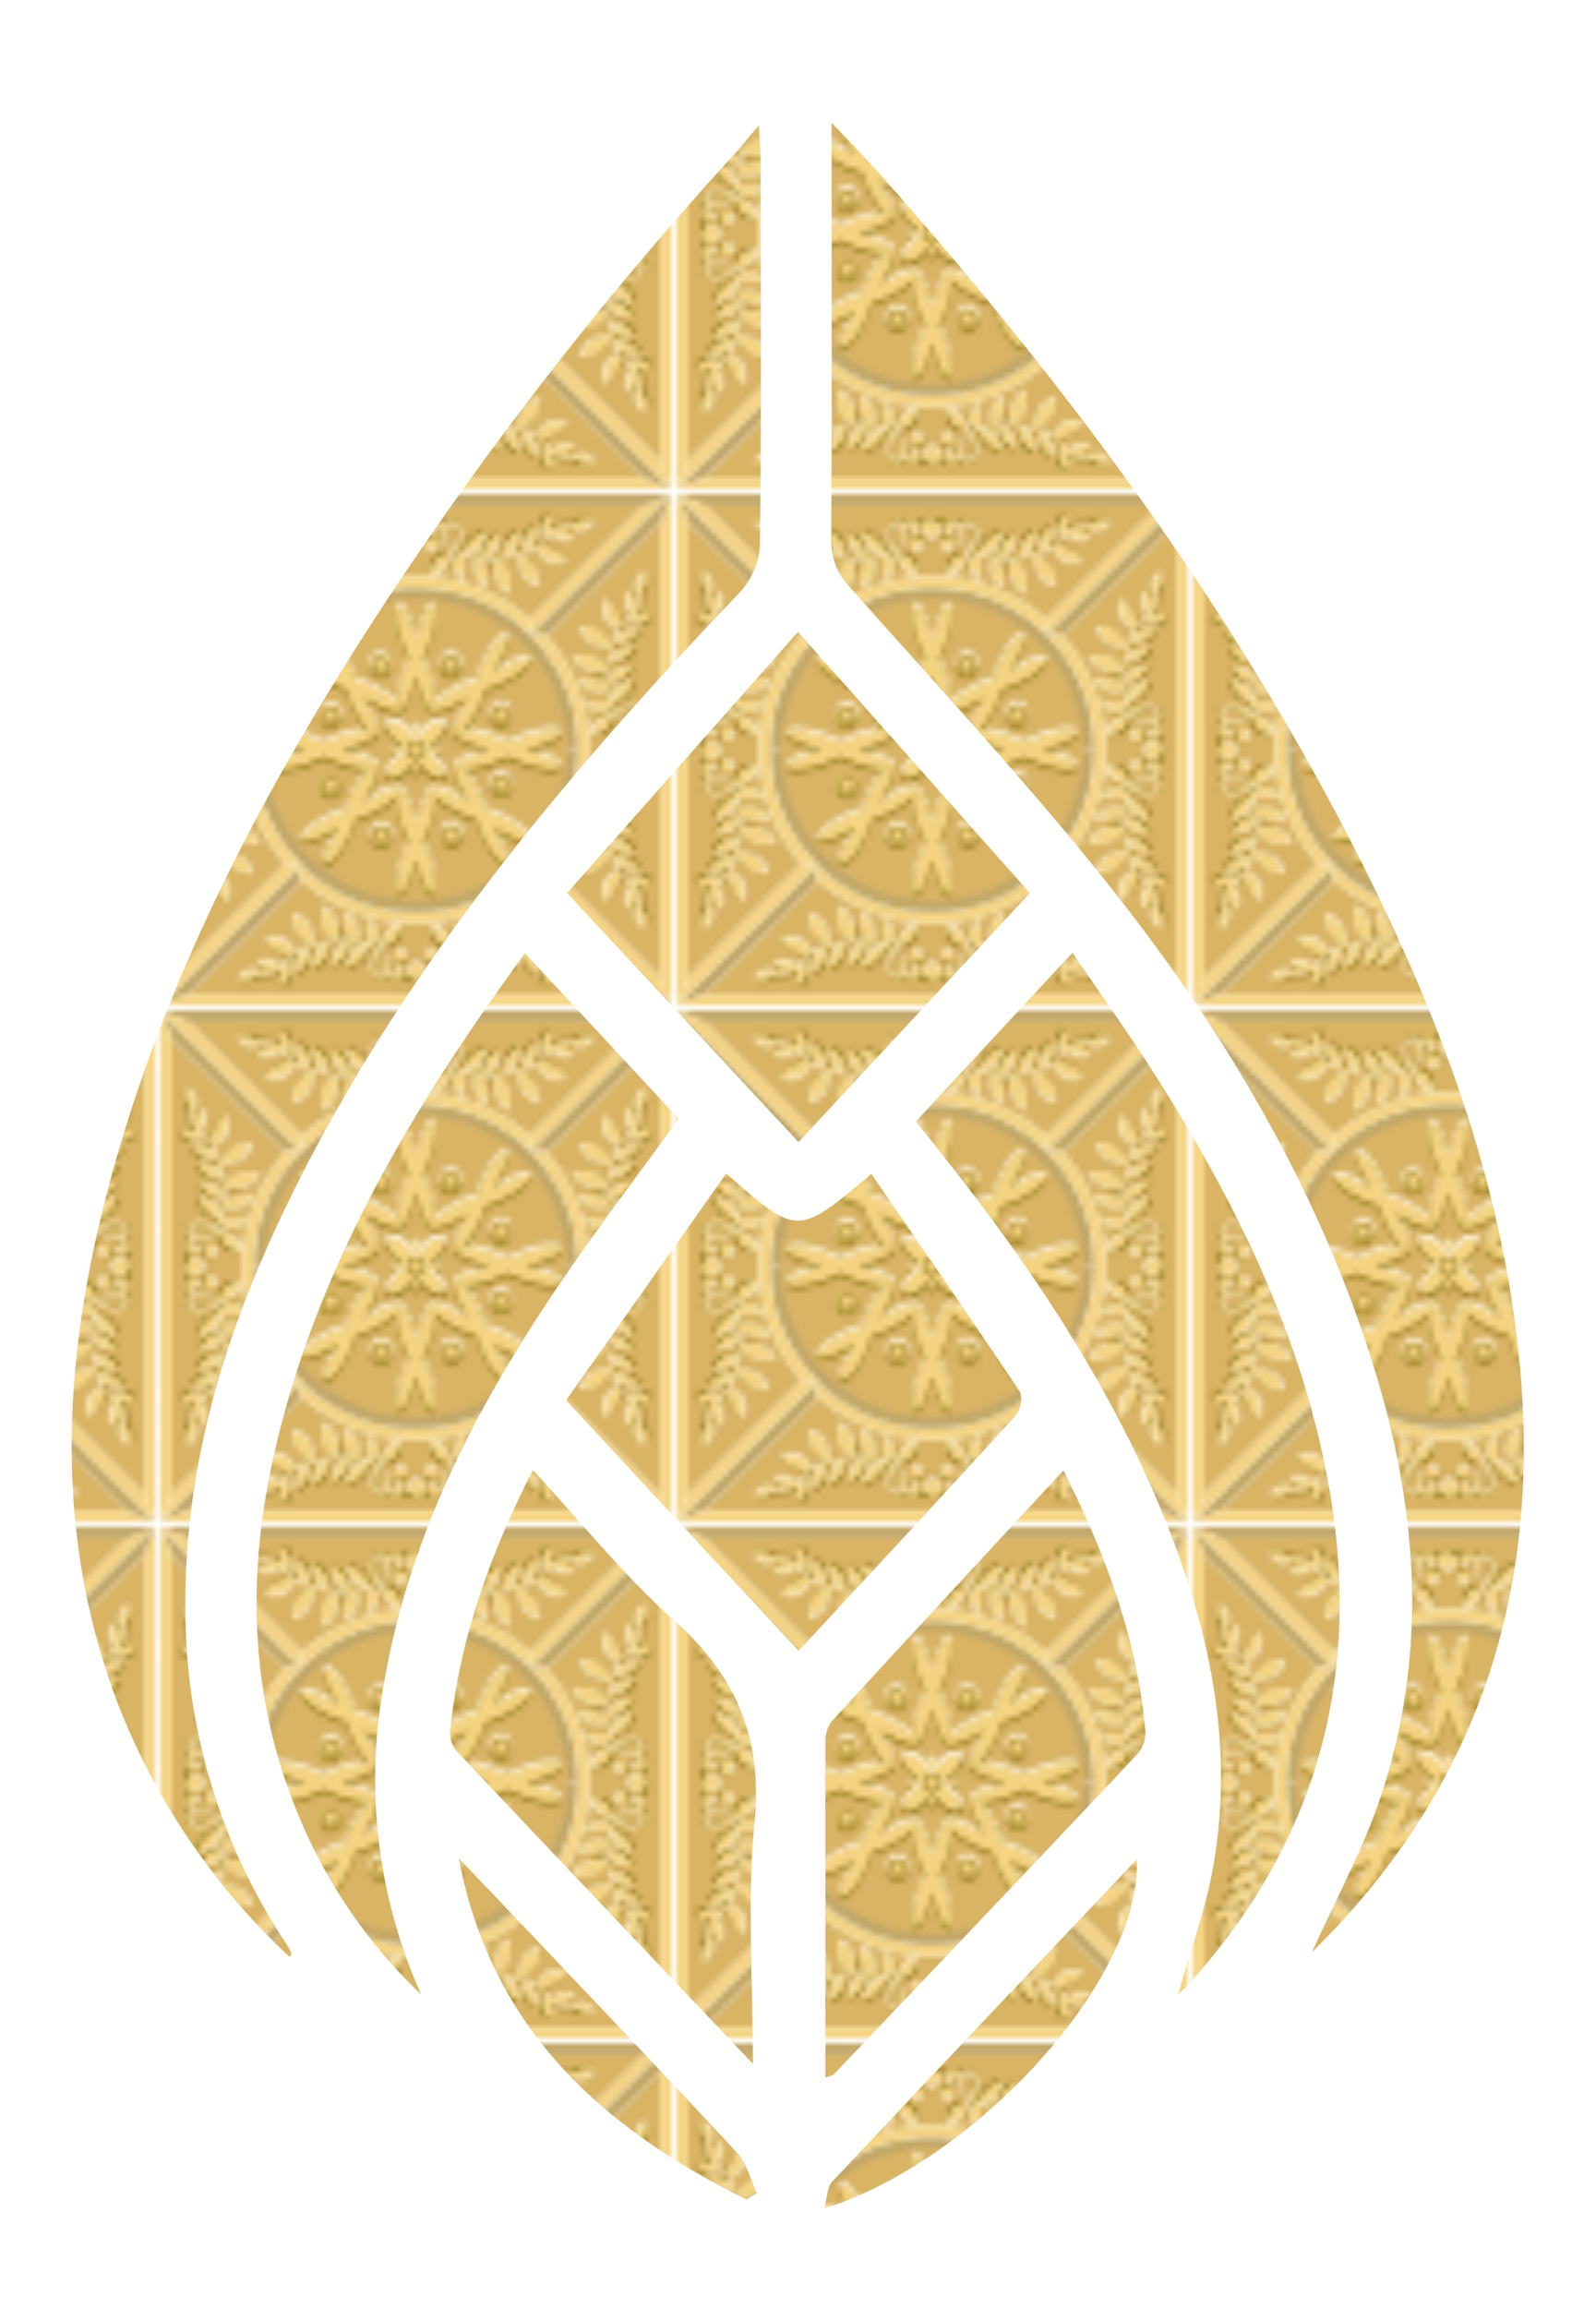 <svg id="Layer_1" data-name="Layer 1" xmlns="http://www.w3.org/2000/svg" xmlns:xlink="http://www.w3.org/1999/xlink" viewBox="0 0 205.91 297.7"><defs><style>.cls-1,.cls-7{fill:none;}.cls-2{fill:#d9b465;}.cls-3{fill:#c2a769;}.cls-4{fill:#f5d482;}.cls-5{fill:#8b7111;}.cls-6{fill:#fdf8ed;}.cls-7{stroke:#8b7111;stroke-width:0.39px;}.cls-8{fill:#fff;}.cls-9{fill:url(#Embossed_Leaves_Color);}</style><pattern id="Embossed_Leaves_Color" data-name="Embossed Leaves Color" width="89.06" height="89.06" patternTransform="translate(62.9 65.75) scale(0.74)" patternUnits="userSpaceOnUse" viewBox="0 0 89.06 89.06"><rect class="cls-1" width="89.06" height="89.06"/><path class="cls-2" d="M24.58,67.22a30.24,30.24,0,0,0,39.9,0l19.9,19.91H4.68Z"/><path class="cls-1" d="M24.38,67.43v0l.2-.21a30.24,30.24,0,0,0,39.9,0l.07.07v0L84.38,87.13h0l-3.81-1.59,3.81,1.59H4.73L7.42,86,4.73,87.13H4.68Z"/><path class="cls-3" d="M4.68,87.13h.05L0,89.06,24.38,64.69v2.74Z"/><path class="cls-4" d="M4.73,87.13H84.37L89,89.06H0Z"/><path class="cls-3" d="M84.38,87.13,64.55,67.29V64.55L89.06,89.06h0l-4.65-1.93Z"/><path class="cls-4" d="M64.48,67.22a30.24,30.24,0,0,1-39.9,0l-.2.21V64.69l.13-.14a28.32,28.32,0,0,0,40,0v2.74Z"/><path class="cls-5" d="M50.08,80.41a4.73,4.73,0,0,1,.43-.31c-.21-.29-.46-.6-.74-.92A3.4,3.4,0,0,1,47,75.49,4.39,4.39,0,0,1,50.15,79a9.8,9.8,0,0,1,.68.86,6.34,6.34,0,0,1,.82-.43,3.42,3.42,0,0,1,.22-4.73A4.37,4.37,0,0,1,52,79.3a11.91,11.91,0,0,1,2.25-.59,4,4,0,0,1,2.05-5.06,5,5,0,0,1-1.47,5,18.15,18.15,0,0,1,3.24-.08c-.29-.84-1.26-4.39,2.32-6.07a5.88,5.88,0,0,1-2,6.09c.58,0,1.18.11,1.78.2s1.22.21,1.73.33c-.06-.95,0-4.54,3.81-5.23a5.87,5.87,0,0,1-3.46,5.31,10.21,10.21,0,0,1,3,1.15c.31-.67,1.84-3.51,5.12-2.39a5.11,5.11,0,0,1-4.89,2.55A6.87,6.87,0,0,1,66.92,82a9.38,9.38,0,0,0,.79.94l.1.08a3,3,0,0,1,4-1,3.77,3.77,0,0,1-3.36,1.36,5.85,5.85,0,0,0,3.45.28,2.7,2.7,0,0,1,3.34,1.19,3.59,3.59,0,0,1-3.7-.73c-1,.13-2.89.22-4.06-1h0a3.64,3.64,0,0,1-.05,2.83s-2.17-1.66-.8-3.83a5.66,5.66,0,0,0-3-2.24,3.89,3.89,0,0,1,1.35,3.7s-2.75-1.2-1.83-3.87a20.45,20.45,0,0,0-2.71-.61A3.89,3.89,0,0,1,61.85,83S59.11,81.8,60,79.14a21.51,21.51,0,0,0-3.51-.24,3.93,3.93,0,0,1,2.18,3.52s-2.93-.7-2.48-3.51a14.39,14.39,0,0,0-2.92.4,4.39,4.39,0,0,1,3.05,3.31s-3.31-.08-3.56-3.17a7.68,7.68,0,0,0-1.74.76,4.81,4.81,0,0,1,.88,2.58,2.63,2.63,0,0,1-.31,1.3,1.7,1.7,0,0,1-1.84.9,1.64,1.64,0,0,1-1.06-1.75A3.62,3.62,0,0,1,50.08,80.41Zm-.21,4.21a1.32,1.32,0,0,0,1.4-.73,2.13,2.13,0,0,0,.27-1.1,4.44,4.44,0,0,0-.82-2.37,3.8,3.8,0,0,0-.38.29,3.24,3.24,0,0,0-1.24,2.53C49.1,84,49.38,84.48,49.87,84.62Z"/><path class="cls-5" d="M47.24,83.28a.89.89,0,1,1-.9.89A.89.89,0,0,1,47.24,83.28Z"/><path class="cls-5" d="M44.2,82.28a1.43,1.43,0,1,1-1.43,1.42A1.42,1.42,0,0,1,44.2,82.28Z"/><path class="cls-6" d="M50.47,79.63a4.73,4.73,0,0,1,.43-.31c-.21-.29-.46-.6-.74-.93a3.38,3.38,0,0,1-2.78-3.68,4.39,4.39,0,0,1,3.16,3.54,8.23,8.23,0,0,1,.68.86,6.34,6.34,0,0,1,.82-.43A3.43,3.43,0,0,1,52.26,74a4.37,4.37,0,0,1,.17,4.57,11.2,11.2,0,0,1,2.25-.59,4,4,0,0,1,2.06-5.06,5,5,0,0,1-1.47,5,18,18,0,0,1,3.23-.08c-.29-.84-1.26-4.39,2.33-6.07a5.89,5.89,0,0,1-2.06,6.09c.58,0,1.18.1,1.78.2s1.22.21,1.74.32c-.07-.94,0-4.53,3.8-5.23a5.86,5.86,0,0,1-3.46,5.32,9.82,9.82,0,0,1,3,1.15c.31-.67,1.84-3.51,5.12-2.39a5.11,5.11,0,0,1-4.89,2.55,6.66,6.66,0,0,1,1.49,1.53,9.38,9.38,0,0,0,.79.94l.1.08a3,3,0,0,1,4-1,3.77,3.77,0,0,1-3.36,1.36,5.94,5.94,0,0,0,3.45.28,2.7,2.7,0,0,1,3.34,1.19,3.58,3.58,0,0,1-3.7-.74c-1,.14-2.89.23-4-.94h0a3.64,3.64,0,0,1,0,2.83s-2.17-1.66-.8-3.83a5.72,5.72,0,0,0-3-2.25,3.91,3.91,0,0,1,1.35,3.7S62.56,81.7,63.48,79a20.45,20.45,0,0,0-2.71-.61,3.89,3.89,0,0,1,1.47,3.79S59.5,81,60.41,78.36a20.45,20.45,0,0,0-3.51-.24,3.91,3.91,0,0,1,2.18,3.51s-2.92-.69-2.48-3.5a13.72,13.72,0,0,0-2.92.4,4.39,4.39,0,0,1,3,3.31s-3.31-.08-3.56-3.17a8.16,8.16,0,0,0-1.74.76A4.76,4.76,0,0,1,52.31,82a2.7,2.7,0,0,1-.31,1.3,1.7,1.7,0,0,1-1.84.9,1.64,1.64,0,0,1-1.06-1.75A3.65,3.65,0,0,1,50.47,79.63Zm-.21,4.2a1.3,1.3,0,0,0,1.4-.72A2.14,2.14,0,0,0,51.93,82a4.44,4.44,0,0,0-.82-2.36,3.73,3.73,0,0,0-.38.28,3.27,3.27,0,0,0-1.24,2.54C49.49,83.2,49.77,83.7,50.26,83.83Z"/><path class="cls-6" d="M47.62,82.49a.9.9,0,1,1-.89.89A.89.89,0,0,1,47.62,82.49Z"/><path class="cls-6" d="M44.59,81.49a1.43,1.43,0,1,1-1.43,1.43A1.43,1.43,0,0,1,44.59,81.49Z"/><path class="cls-4" d="M50.48,80a3.51,3.51,0,0,1,.42-.31c-.21-.29-.46-.6-.74-.92a3.4,3.4,0,0,1-2.78-3.69,4.39,4.39,0,0,1,3.16,3.54,8.23,8.23,0,0,1,.68.86,6.34,6.34,0,0,1,.82-.43,3.43,3.43,0,0,1,.22-4.73,4.37,4.37,0,0,1,.17,4.57,11.91,11.91,0,0,1,2.25-.59,4,4,0,0,1,2.06-5.06,5,5,0,0,1-1.47,5,18,18,0,0,1,3.23-.08c-.29-.84-1.26-4.39,2.33-6.07a5.89,5.89,0,0,1-2.06,6.09c.58,0,1.18.11,1.78.2s1.22.21,1.74.33c-.07-.95,0-4.54,3.8-5.24a5.86,5.86,0,0,1-3.46,5.32,10.09,10.09,0,0,1,3,1.15c.31-.67,1.84-3.51,5.12-2.39a5.11,5.11,0,0,1-4.89,2.55,6.66,6.66,0,0,1,1.49,1.53,9.38,9.38,0,0,0,.79.94l.1.08a3,3,0,0,1,4-1,3.77,3.77,0,0,1-3.36,1.36,5.85,5.85,0,0,0,3.45.28,2.7,2.7,0,0,1,3.34,1.19,3.58,3.58,0,0,1-3.7-.74c-1,.14-2.89.23-4.06-.94h0a3.64,3.64,0,0,1,0,2.83S65.6,84,67,81.83a5.72,5.72,0,0,0-3-2.25,3.92,3.92,0,0,1,1.35,3.71s-2.75-1.2-1.83-3.87a20.45,20.45,0,0,0-2.71-.61,3.89,3.89,0,0,1,1.47,3.79s-2.74-1.19-1.83-3.85a20.45,20.45,0,0,0-3.51-.24A3.91,3.91,0,0,1,59.08,82s-2.93-.69-2.48-3.5a14.39,14.39,0,0,0-2.92.4,4.39,4.39,0,0,1,3,3.31s-3.31-.08-3.56-3.17a8.16,8.16,0,0,0-1.74.76,4.79,4.79,0,0,1,.88,2.58A2.7,2.7,0,0,1,52,83.7a1.7,1.7,0,0,1-1.84.9,1.63,1.63,0,0,1-1.06-1.74A3.6,3.6,0,0,1,50.48,80Zm-.22,4.2a1.3,1.3,0,0,0,1.4-.72,2.14,2.14,0,0,0,.27-1.11A4.44,4.44,0,0,0,51.11,80a2.72,2.72,0,0,0-.38.29,3.24,3.24,0,0,0-1.24,2.53C49.49,83.59,49.77,84.09,50.26,84.22Z"/><path class="cls-4" d="M47.63,82.88a.9.9,0,1,1-.9.9A.89.89,0,0,1,47.63,82.88Z"/><path class="cls-5" d="M40.35,83.24A1.63,1.63,0,0,1,39.3,85a1.7,1.7,0,0,1-1.84-.9,2.61,2.61,0,0,1-.32-1.3A4.9,4.9,0,0,1,38,80.21a7.49,7.49,0,0,0-1.74-.76c-.25,3.09-3.55,3.17-3.55,3.17a4.41,4.41,0,0,1,3.05-3.31,14.4,14.4,0,0,0-2.93-.4c.45,2.81-2.47,3.51-2.47,3.51a3.9,3.9,0,0,1,2.18-3.52,21.51,21.51,0,0,0-3.51.24C30,81.8,27.22,83,27.22,83a3.88,3.88,0,0,1,1.46-3.79,20.26,20.26,0,0,0-2.7.61c.91,2.67-1.83,3.87-1.83,3.87A3.87,3.87,0,0,1,25.5,80a5.73,5.73,0,0,0-3,2.24c1.38,2.17-.79,3.83-.79,3.83a3.64,3.64,0,0,1-.05-2.83h0c-1.17,1.17-3.07,1.08-4.05.94a3.58,3.58,0,0,1-3.7.74,2.69,2.69,0,0,1,3.33-1.19,5.88,5.88,0,0,0,3.46-.28,3.79,3.79,0,0,1-3.37-1.36,3,3,0,0,1,3.95,1l.11-.08a10.94,10.94,0,0,0,.79-.94,6.27,6.27,0,0,1,1.49-1.53,5.11,5.11,0,0,1-4.89-2.55c3.27-1.12,4.81,1.72,5.12,2.4a9.79,9.79,0,0,1,3-1.16,5.87,5.87,0,0,1-3.47-5.31c3.85.69,3.87,4.28,3.81,5.23.52-.12,1.09-.23,1.73-.33s1.2-.16,1.79-.2a5.87,5.87,0,0,1-2.06-6.09c3.58,1.68,2.61,5.23,2.32,6.07a18.15,18.15,0,0,1,3.24.08,5,5,0,0,1-1.47-5,4,4,0,0,1,2.06,5.06A11.61,11.61,0,0,1,37,79.3a4.36,4.36,0,0,1,.18-4.57,3.44,3.44,0,0,1,.22,4.73,7.06,7.06,0,0,1,.82.43,8.07,8.07,0,0,1,.67-.86,4.41,4.41,0,0,1,3.17-3.54,3.4,3.4,0,0,1-2.78,3.69,10.66,10.66,0,0,0-.74.92,4.56,4.56,0,0,1,.42.31A3.62,3.62,0,0,1,40.35,83.24Zm-.39,0a3.23,3.23,0,0,0-1.23-2.53c-.12-.1-.26-.2-.39-.29a4.5,4.5,0,0,0-.81,2.37,2.26,2.26,0,0,0,.26,1.1,1.31,1.31,0,0,0,1.41.72C39.68,84.48,40,84,40,83.24Z"/><path class="cls-6" d="M40,82.46a1.63,1.63,0,0,1-1.05,1.75,1.69,1.69,0,0,1-1.84-.91A2.49,2.49,0,0,1,36.75,82a4.85,4.85,0,0,1,.88-2.58,7.49,7.49,0,0,0-1.74-.76c-.25,3.09-3.55,3.17-3.55,3.17a4.39,4.39,0,0,1,3-3.31,13.82,13.82,0,0,0-2.93-.4c.45,2.81-2.47,3.5-2.47,3.5a3.9,3.9,0,0,1,2.18-3.51,20.45,20.45,0,0,0-3.51.24c.9,2.66-1.83,3.85-1.83,3.85a3.88,3.88,0,0,1,1.46-3.79,20.26,20.26,0,0,0-2.7.61c.91,2.67-1.83,3.86-1.83,3.86a3.89,3.89,0,0,1,1.35-3.7,5.79,5.79,0,0,0-3,2.25c1.38,2.17-.79,3.83-.79,3.83a3.64,3.64,0,0,1-.05-2.83h0c-1.16,1.16-3.07,1.08-4,.94a3.58,3.58,0,0,1-3.7.74,2.69,2.69,0,0,1,3.33-1.19,6,6,0,0,0,3.46-.28,3.79,3.79,0,0,1-3.37-1.36,3,3,0,0,1,3.95,1l.1-.08a8.21,8.21,0,0,0,.79-.94,6.52,6.52,0,0,1,1.5-1.53,5.11,5.11,0,0,1-4.89-2.55c3.27-1.12,4.81,1.72,5.12,2.39a9.85,9.85,0,0,1,2.95-1.15A5.88,5.88,0,0,1,23,73.08c3.85.7,3.87,4.29,3.81,5.23.51-.11,1.09-.22,1.73-.32s1.2-.16,1.79-.2a5.87,5.87,0,0,1-2.06-6.09c3.58,1.68,2.61,5.23,2.32,6.07a18.15,18.15,0,0,1,3.24.08,5,5,0,0,1-1.47-5,4,4,0,0,1,2.06,5.06,10.93,10.93,0,0,1,2.24.59A4.36,4.36,0,0,1,36.81,74,3.45,3.45,0,0,1,37,78.68a7.06,7.06,0,0,1,.82.43,8.07,8.07,0,0,1,.67-.86,4.41,4.41,0,0,1,3.17-3.54,3.38,3.38,0,0,1-2.78,3.68c-.29.33-.53.64-.74.93.14.1.29.2.42.31A3.62,3.62,0,0,1,40,82.46Zm-.39,0a3.26,3.26,0,0,0-1.23-2.54c-.12-.1-.26-.19-.39-.28A4.41,4.41,0,0,0,37.14,82a2.27,2.27,0,0,0,.26,1.11,1.31,1.31,0,0,0,1.41.72C39.29,83.7,39.57,83.2,39.57,82.46Z"/><path class="cls-4" d="M39.57,82.86a3.23,3.23,0,0,0-1.23-2.54A3.58,3.58,0,0,0,38,80a4.38,4.38,0,0,0-.81,2.36,2.27,2.27,0,0,0,.26,1.11,1.31,1.31,0,0,0,1.41.72C39.29,84.09,39.57,83.59,39.57,82.86Zm.39,0a1.63,1.63,0,0,1-1.05,1.74,1.69,1.69,0,0,1-1.84-.9,2.57,2.57,0,0,1-.32-1.3,4.87,4.87,0,0,1,.88-2.58,7.49,7.49,0,0,0-1.74-.76c-.25,3.09-3.55,3.17-3.55,3.17a4.41,4.41,0,0,1,3-3.31,14.5,14.5,0,0,0-2.93-.4C32.91,81.33,30,82,30,82a3.9,3.9,0,0,1,2.18-3.51,20.45,20.45,0,0,0-3.51.24c.9,2.66-1.83,3.85-1.83,3.85a3.88,3.88,0,0,1,1.46-3.79,20.26,20.26,0,0,0-2.7.61c.91,2.67-1.83,3.86-1.83,3.86a3.87,3.87,0,0,1,1.35-3.7,5.79,5.79,0,0,0-3,2.25c1.38,2.17-.79,3.83-.79,3.83a3.64,3.64,0,0,1-.05-2.83h0c-1.17,1.17-3.07,1.08-4,1a3.59,3.59,0,0,1-3.7.73,2.69,2.69,0,0,1,3.33-1.19,5.88,5.88,0,0,0,3.46-.28,3.79,3.79,0,0,1-3.37-1.36,3,3,0,0,1,3.95,1,.39.39,0,0,0,.1-.08,8.21,8.21,0,0,0,.79-.94,6.52,6.52,0,0,1,1.5-1.53,5.11,5.11,0,0,1-4.89-2.55c3.27-1.12,4.81,1.72,5.12,2.39a10.12,10.12,0,0,1,2.95-1.15A5.88,5.88,0,0,1,23,73.47c3.85.7,3.87,4.29,3.81,5.24.51-.12,1.09-.23,1.73-.33s1.2-.16,1.79-.2a5.87,5.87,0,0,1-2.06-6.09c3.58,1.68,2.61,5.23,2.32,6.07a18.15,18.15,0,0,1,3.24.08,5,5,0,0,1-1.47-5,4,4,0,0,1,2.06,5.06,11.61,11.61,0,0,1,2.24.59,4.36,4.36,0,0,1,.18-4.57A3.44,3.44,0,0,1,37,79.07a7.06,7.06,0,0,1,.82.43,9.29,9.29,0,0,1,.67-.87,4.4,4.4,0,0,1,3.17-3.53,3.4,3.4,0,0,1-2.78,3.69,10.66,10.66,0,0,0-.74.92c.14.1.29.2.42.31A3.62,3.62,0,0,1,40,82.86Z"/><path class="cls-4" d="M44.59,81.88a1.43,1.43,0,1,1-1.43,1.43A1.43,1.43,0,0,1,44.59,81.88Z"/><path class="cls-5" d="M46.91,79.72a1,1,0,1,1-1,1A1,1,0,0,1,46.91,79.72Z"/><path class="cls-6" d="M47.18,79.17a1,1,0,1,1-1,1A1,1,0,0,1,47.18,79.17Z"/><path class="cls-4" d="M47.18,79.44a1,1,0,1,1-1,1A1,1,0,0,1,47.18,79.44Z"/><path class="cls-5" d="M41.83,83.28a.89.89,0,1,0,.89.89A.89.89,0,0,0,41.83,83.28Z"/><path class="cls-6" d="M41.44,82.49a.9.9,0,1,0,.89.89A.89.89,0,0,0,41.44,82.49Z"/><path class="cls-4" d="M41.44,82.88a.9.9,0,1,0,.89.9A.89.89,0,0,0,41.44,82.88Z"/><path class="cls-5" d="M42.16,79.72a1,1,0,1,0,1,1A1,1,0,0,0,42.16,79.72Z"/><path class="cls-6" d="M41.88,79.17a1,1,0,1,0,1,1A1,1,0,0,0,41.88,79.17Z"/><path class="cls-4" d="M41.88,79.44a1,1,0,1,0,1,1A1,1,0,0,0,41.88,79.44Z"/><path class="cls-3" d="M72.84,44.53a28.31,28.31,0,1,1-56.62,0Z"/><path class="cls-3" d="M24.51,24.51a28.31,28.31,0,0,1,48.33,20H16.22A28.27,28.27,0,0,1,24.51,24.51Z"/><path class="cls-2" d="M21.84,24.58a30.26,30.26,0,0,0,0,39.9L1.94,84.38V4.68Z"/><path class="cls-1" d="M21.63,24.37h0l.21.21a30.26,30.26,0,0,0,0,39.9l-.07.07h0L1.94,84.38h0l1.59-3.81L1.94,84.37V4.73L3,7.42,1.94,4.73V4.68Z"/><path class="cls-3" d="M1.94,4.68v.05L0,0,24.37,24.37H21.63Z"/><path class="cls-4" d="M1.94,4.73V84.37L0,89V0Z"/><path class="cls-4" d="M1.94,84.38,21.77,64.55h2.74L0,89.06v0l1.94-4.66Z"/><path class="cls-4" d="M21.84,64.48a30.26,30.26,0,0,1,0-39.9l-.21-.21h2.74l.14.14a28.32,28.32,0,0,0,0,40H21.77Z"/><path class="cls-5" d="M8.65,50.08c.11.13.21.28.31.42a9.21,9.21,0,0,0,.93-.73A3.39,3.39,0,0,1,13.57,47,4.38,4.38,0,0,1,10,50.15c-.3.26-.59.48-.86.68a7.85,7.85,0,0,1,.42.82,3.44,3.44,0,0,1,4.74.22A4.39,4.39,0,0,1,9.76,52a11,11,0,0,1,.59,2.25,4,4,0,0,1,5.07,2.05,5,5,0,0,1-5-1.47,17.23,17.23,0,0,1,.09,3.24c.84-.29,4.38-1.26,6.07,2.32a5.87,5.87,0,0,1-6.09-2c-.05.58-.11,1.18-.21,1.78s-.2,1.22-.32,1.73c.94-.06,4.53,0,5.23,3.81a5.88,5.88,0,0,1-5.32-3.46,9.74,9.74,0,0,1-1.15,2.95c.67.32,3.52,1.85,2.39,5.12a5.1,5.1,0,0,1-2.55-4.88A6.66,6.66,0,0,1,7,66.92a8.3,8.3,0,0,0-.93.79.81.81,0,0,0-.09.1,3,3,0,0,1,1,4A3.77,3.77,0,0,1,5.62,68.4a5.93,5.93,0,0,0-.28,3.45,2.7,2.7,0,0,1-1.18,3.34,3.56,3.56,0,0,1,.73-3.7c-.14-1-.22-2.89.94-4.06h0A3.61,3.61,0,0,1,3,67.38s1.65-2.17,3.83-.8a5.76,5.76,0,0,0,2.24-3,3.91,3.91,0,0,1-3.7,1.35s1.19-2.75,3.86-1.83a20.64,20.64,0,0,0,.62-2.71,3.91,3.91,0,0,1-3.8,1.47S7.26,59.11,9.92,60a20.45,20.45,0,0,0,.24-3.51,3.89,3.89,0,0,1-3.51,2.17s.69-2.92,3.5-2.47a13.63,13.63,0,0,0-.4-2.92,4.37,4.37,0,0,1-3.31,3s.08-3.3,3.17-3.55A8.14,8.14,0,0,0,8.86,51a4.9,4.9,0,0,1-2.59.88A2.62,2.62,0,0,1,5,51.61a1.69,1.69,0,0,1-.91-1.84,1.64,1.64,0,0,1,1.75-1.06A3.62,3.62,0,0,1,8.65,50.08Zm-4.2-.21a1.3,1.3,0,0,0,.72,1.4,2.17,2.17,0,0,0,1.11.27,4.41,4.41,0,0,0,2.36-.82,3.73,3.73,0,0,0-.28-.38A3.26,3.26,0,0,0,5.82,49.1C5.08,49.1,4.58,49.38,4.45,49.87Z"/><path class="cls-5" d="M5.79,47.23a.9.9,0,1,1-.89-.89A.89.89,0,0,1,5.79,47.23Z"/><path class="cls-5" d="M6.79,44.2a1.43,1.43,0,1,1-1.43-1.43A1.43,1.43,0,0,1,6.79,44.2Z"/><path class="cls-6" d="M9.43,50.47c.11.13.21.28.32.42a10.43,10.43,0,0,0,.92-.73,3.39,3.39,0,0,1,3.68-2.78,4.37,4.37,0,0,1-3.53,3.16c-.3.26-.59.49-.86.68a7.85,7.85,0,0,1,.42.82,3.45,3.45,0,0,1,4.74.22,4.39,4.39,0,0,1-4.58.17,11.2,11.2,0,0,1,.59,2.25,4,4,0,0,1,5.07,2,5,5,0,0,1-5-1.47,18.15,18.15,0,0,1,.08,3.24c.84-.29,4.38-1.26,6.07,2.32a5.87,5.87,0,0,1-6.09-2c0,.58-.11,1.18-.2,1.78s-.21,1.22-.33,1.74c.94-.07,4.54,0,5.23,3.8a5.84,5.84,0,0,1-5.31-3.46,9.9,9.9,0,0,1-1.16,3c.67.31,3.52,1.84,2.39,5.12a5.13,5.13,0,0,1-2.55-4.89,6.84,6.84,0,0,1-1.52,1.49,7.57,7.57,0,0,0-.94.79l-.09.1a3,3,0,0,1,1,4A3.79,3.79,0,0,1,6.4,68.79a5.83,5.83,0,0,0-.27,3.45,2.7,2.7,0,0,1-1.19,3.34,3.56,3.56,0,0,1,.73-3.7c-.14-1-.22-2.89,1-4.06h0a3.61,3.61,0,0,1-2.82,0S5.46,65.6,7.63,67a5.76,5.76,0,0,0,2.24-3,3.9,3.9,0,0,1-3.7,1.35S7.36,62.56,10,63.48a20.27,20.27,0,0,0,.62-2.71,3.91,3.91,0,0,1-3.8,1.47S8,59.5,10.7,60.41a19.49,19.49,0,0,0,.24-3.51,3.88,3.88,0,0,1-3.51,2.18s.7-2.93,3.5-2.48a14.42,14.42,0,0,0-.39-2.92,4.43,4.43,0,0,1-3.32,3s.08-3.31,3.17-3.56a8.14,8.14,0,0,0-.75-1.74,4.81,4.81,0,0,1-2.59.88A2.62,2.62,0,0,1,5.76,52a1.7,1.7,0,0,1-.9-1.85,1.63,1.63,0,0,1,1.74-1A3.62,3.62,0,0,1,9.43,50.47Zm-4.2-.21A1.31,1.31,0,0,0,6,51.66a2.17,2.17,0,0,0,1.11.27,4.47,4.47,0,0,0,2.37-.82c-.1-.13-.19-.27-.29-.39A3.28,3.28,0,0,0,6.6,49.49C5.86,49.49,5.36,49.77,5.23,50.26Z"/><path class="cls-6" d="M6.57,47.62a.89.89,0,1,1-.89-.89A.89.89,0,0,1,6.57,47.62Z"/><path class="cls-6" d="M7.57,44.59a1.43,1.43,0,1,1-1.43-1.43A1.43,1.43,0,0,1,7.57,44.59Z"/><path class="cls-4" d="M9,50.47c.11.13.21.28.32.42a10.43,10.43,0,0,0,.92-.73A3.39,3.39,0,0,1,14,47.38a4.37,4.37,0,0,1-3.53,3.16c-.3.26-.59.49-.86.68A7.85,7.85,0,0,1,10,52a3.44,3.44,0,0,1,4.74.22,4.39,4.39,0,0,1-4.58.17,11.2,11.2,0,0,1,.59,2.25,4,4,0,0,1,5.07,2,5,5,0,0,1-5-1.47,18.15,18.15,0,0,1,.08,3.24c.84-.29,4.38-1.26,6.07,2.32a5.87,5.87,0,0,1-6.09-2c-.05.58-.11,1.18-.21,1.78s-.21,1.22-.32,1.73c.94-.06,4.53,0,5.23,3.81a5.86,5.86,0,0,1-5.31-3.46,10.17,10.17,0,0,1-1.16,3c.67.31,3.52,1.84,2.39,5.12A5.13,5.13,0,0,1,9,65.82a6.66,6.66,0,0,1-1.53,1.49,8.3,8.3,0,0,0-.93.79l-.09.1a3,3,0,0,1,1,4A3.79,3.79,0,0,1,6,68.79a5.83,5.83,0,0,0-.27,3.45,2.7,2.7,0,0,1-1.19,3.34,3.56,3.56,0,0,1,.73-3.7c-.14-1-.22-2.89.94-4.06h0a3.61,3.61,0,0,1-2.82,0S5.07,65.6,7.24,67a5.76,5.76,0,0,0,2.24-3,3.91,3.91,0,0,1-3.7,1.35S7,62.56,9.64,63.48a20.27,20.27,0,0,0,.62-2.71,3.91,3.91,0,0,1-3.8,1.47s1.19-2.74,3.85-1.83a19.49,19.49,0,0,0,.24-3.51A3.88,3.88,0,0,1,7,59.07s.69-2.92,3.5-2.47a14.42,14.42,0,0,0-.39-2.92,4.43,4.43,0,0,1-3.32,3s.08-3.31,3.17-3.56a8.14,8.14,0,0,0-.75-1.74,4.81,4.81,0,0,1-2.58.88A2.63,2.63,0,0,1,5.37,52a1.7,1.7,0,0,1-.9-1.85,1.62,1.62,0,0,1,1.74-1A3.62,3.62,0,0,1,9,50.47Zm-4.2-.21a1.31,1.31,0,0,0,.72,1.4,2.17,2.17,0,0,0,1.11.27A4.47,4.47,0,0,0,9,51.11c-.1-.13-.19-.27-.29-.38a3.26,3.26,0,0,0-2.54-1.24C5.47,49.49,5,49.77,4.84,50.26Z"/><path class="cls-4" d="M6.18,47.62a.9.9,0,1,1-.89-.89A.89.89,0,0,1,6.18,47.62Z"/><path class="cls-5" d="M5.82,40.35A1.63,1.63,0,0,1,4.07,39.3,1.69,1.69,0,0,1,5,37.46a2.49,2.49,0,0,1,1.29-.32A4.9,4.9,0,0,1,8.86,38a7.93,7.93,0,0,0,.75-1.74C6.52,36,6.44,32.73,6.44,32.73a4.39,4.39,0,0,1,3.31,3.05,13.82,13.82,0,0,0,.4-2.93c-2.81.45-3.5-2.47-3.5-2.47a3.88,3.88,0,0,1,3.51,2.18,20.45,20.45,0,0,0-.24-3.51c-2.66.9-3.85-1.84-3.85-1.84a3.93,3.93,0,0,1,3.8,1.47A20.64,20.64,0,0,0,9.25,26c-2.67.92-3.86-1.82-3.86-1.82a3.89,3.89,0,0,1,3.7,1.35,5.84,5.84,0,0,0-2.24-3C4.67,23.86,3,21.69,3,21.69a3.61,3.61,0,0,1,2.82-.05s0,0,0,0c-1.16-1.17-1.08-3.07-.94-4.05a3.56,3.56,0,0,1-.73-3.7,2.68,2.68,0,0,1,1.18,3.33,6,6,0,0,0,.28,3.46A3.79,3.79,0,0,1,7,17.3a3,3,0,0,1-1,3.95l.09.11a8.18,8.18,0,0,0,.93.78,6.66,6.66,0,0,1,1.53,1.49,5.1,5.1,0,0,1,2.55-4.88C12.25,22,9.4,23.56,8.73,23.87a9.82,9.82,0,0,1,1.15,3,5.88,5.88,0,0,1,5.32-3.47c-.7,3.85-4.29,3.87-5.23,3.81.12.52.22,1.09.32,1.73s.16,1.2.21,1.79a5.87,5.87,0,0,1,6.09-2.06c-1.69,3.58-5.23,2.61-6.07,2.32a17.23,17.23,0,0,1-.09,3.24,5.06,5.06,0,0,1,5-1.47,4,4,0,0,1-5.07,2.06A10.93,10.93,0,0,1,9.76,37a4.38,4.38,0,0,1,4.58.18,3.44,3.44,0,0,1-4.74.21,8,8,0,0,1-.42.83,10.75,10.75,0,0,1,.86.67,4.39,4.39,0,0,1,3.53,3.17A3.39,3.39,0,0,1,9.89,39.3,9.38,9.38,0,0,0,9,38.56c-.1.14-.2.29-.31.42A3.62,3.62,0,0,1,5.82,40.35Zm0-.39a3.25,3.25,0,0,0,2.54-1.23c.1-.12.19-.26.28-.39a4.38,4.38,0,0,0-2.36-.81,2.19,2.19,0,0,0-1.11.26,1.32,1.32,0,0,0-.72,1.41C4.58,39.68,5.08,40,5.82,40Z"/><path class="cls-6" d="M6.6,40a1.62,1.62,0,0,1-1.74-1.05,1.69,1.69,0,0,1,.9-1.84,2.49,2.49,0,0,1,1.29-.32,4.9,4.9,0,0,1,2.59.88,7.93,7.93,0,0,0,.75-1.74c-3.09-.25-3.17-3.55-3.17-3.55a4.42,4.42,0,0,1,3.32,3,14.32,14.32,0,0,0,.39-2.92c-2.8.45-3.5-2.47-3.5-2.47a3.88,3.88,0,0,1,3.51,2.18,20.56,20.56,0,0,0-.24-3.52c-2.66.91-3.85-1.82-3.85-1.82a3.9,3.9,0,0,1,3.8,1.46A20.64,20.64,0,0,0,10,25.58c-2.67.92-3.86-1.82-3.86-1.82a3.86,3.86,0,0,1,3.7,1.35,5.8,5.8,0,0,0-2.24-3C5.46,23.47,3.8,21.3,3.8,21.3a3.61,3.61,0,0,1,2.82-.05h0c-1.17-1.17-1.09-3.07-1-4a3.58,3.58,0,0,1-.73-3.71,2.7,2.7,0,0,1,1.19,3.34,5.86,5.86,0,0,0,.27,3.46,3.8,3.8,0,0,1,1.36-3.37,3,3,0,0,1-1,3.95l.09.1a6.79,6.79,0,0,0,.94.79,6.84,6.84,0,0,1,1.52,1.49,5.1,5.1,0,0,1,2.55-4.88c1.13,3.27-1.72,4.81-2.39,5.12a9.79,9.79,0,0,1,1.16,3A5.86,5.86,0,0,1,16,23c-.7,3.85-4.29,3.87-5.23,3.81.12.52.23,1.09.33,1.73s.16,1.2.2,1.79a5.87,5.87,0,0,1,6.09-2.06c-1.69,3.58-5.23,2.61-6.07,2.32a18.15,18.15,0,0,1-.08,3.24,5,5,0,0,1,5-1.47,4,4,0,0,1-5.07,2.06,10.93,10.93,0,0,1-.59,2.24,4.38,4.38,0,0,1,4.58.18,3.46,3.46,0,0,1-4.74.22,9,9,0,0,1-.42.82,10.75,10.75,0,0,1,.86.67,4.37,4.37,0,0,1,3.53,3.17,3.39,3.39,0,0,1-3.68-2.78,10.66,10.66,0,0,0-.92-.74c-.11.14-.21.29-.32.42A3.62,3.62,0,0,1,6.6,40Zm0-.39a3.25,3.25,0,0,0,2.54-1.23c.1-.12.19-.26.29-.39a4.47,4.47,0,0,0-2.37-.82A2.28,2.28,0,0,0,6,37.4a1.32,1.32,0,0,0-.72,1.41C5.36,39.3,5.86,39.57,6.6,39.57Z"/><path class="cls-4" d="M6.21,39.57a3.25,3.25,0,0,0,2.54-1.23c.1-.12.19-.26.29-.39a4.47,4.47,0,0,0-2.37-.82,2.28,2.28,0,0,0-1.11.27,1.32,1.32,0,0,0-.72,1.41C5,39.3,5.47,39.57,6.21,39.57Zm0,.39a1.61,1.61,0,0,1-1.74-1.05,1.69,1.69,0,0,1,.9-1.84,2.61,2.61,0,0,1,1.3-.32,4.9,4.9,0,0,1,2.58.88A7.93,7.93,0,0,0,10,35.89c-3.09-.25-3.17-3.55-3.17-3.55a4.42,4.42,0,0,1,3.32,3,14.32,14.32,0,0,0,.39-2.92C7.73,32.91,7,30,7,30a3.88,3.88,0,0,1,3.51,2.18,19.6,19.6,0,0,0-.24-3.52c-2.66.91-3.85-1.82-3.85-1.82a3.9,3.9,0,0,1,3.8,1.46,20.64,20.64,0,0,0-.62-2.71C7,26.5,5.78,23.76,5.78,23.76a3.87,3.87,0,0,1,3.7,1.35,5.8,5.8,0,0,0-2.24-3c-2.17,1.38-3.83-.79-3.83-.79a3.61,3.61,0,0,1,2.82-.05h0c-1.16-1.17-1.08-3.07-.94-4a3.58,3.58,0,0,1-.73-3.71,2.7,2.7,0,0,1,1.19,3.34A5.86,5.86,0,0,0,6,20.28a3.8,3.8,0,0,1,1.36-3.37,3,3,0,0,1-1,3.95l.09.1a7.37,7.37,0,0,0,.93.79A6.66,6.66,0,0,1,9,23.24a5.1,5.1,0,0,1,2.55-4.88c1.13,3.27-1.72,4.81-2.39,5.12a10.06,10.06,0,0,1,1.16,3A5.86,5.86,0,0,1,15.59,23c-.7,3.85-4.29,3.87-5.23,3.81.11.52.23,1.09.32,1.73s.16,1.2.21,1.79A5.87,5.87,0,0,1,17,28.24c-1.69,3.58-5.23,2.61-6.07,2.32a18.15,18.15,0,0,1-.08,3.24,5,5,0,0,1,5-1.47,4,4,0,0,1-5.07,2.06,10.93,10.93,0,0,1-.59,2.24,4.38,4.38,0,0,1,4.58.18A3.46,3.46,0,0,1,10,37a9,9,0,0,1-.42.82,10.75,10.75,0,0,1,.86.67A4.37,4.37,0,0,1,14,41.69a3.39,3.39,0,0,1-3.68-2.78,10.66,10.66,0,0,0-.92-.74c-.11.14-.21.29-.32.42A3.62,3.62,0,0,1,6.21,40Z"/><circle class="cls-4" cx="5.75" cy="44.59" r="1.43"/><path class="cls-5" d="M9.34,46.91a1,1,0,0,1-1,1,1,1,0,1,1,0-2A1,1,0,0,1,9.34,46.91Z"/><path class="cls-6" d="M9.9,47.18a1,1,0,1,1-1-1A1,1,0,0,1,9.9,47.18Z"/><path class="cls-4" d="M9.62,47.18a1,1,0,1,1-1-1A1,1,0,0,1,9.62,47.18Z"/><path class="cls-5" d="M5.79,41.83a.9.9,0,1,0-.89.89A.89.89,0,0,0,5.79,41.83Z"/><path class="cls-6" d="M6.57,41.44a.89.89,0,1,0-.89.89A.89.89,0,0,0,6.57,41.44Z"/><path class="cls-4" d="M6.18,41.44a.9.9,0,1,0-.89.89A.89.89,0,0,0,6.18,41.44Z"/><path class="cls-5" d="M9.34,42.15a1,1,0,0,0-2,0,1,1,0,0,0,1,1A1,1,0,0,0,9.34,42.15Z"/><path class="cls-6" d="M9.9,41.88a1,1,0,1,0-1,1A1,1,0,0,0,9.9,41.88Z"/><path class="cls-4" d="M9.62,41.88a1,1,0,1,0-1,1A1,1,0,0,0,9.62,41.88Z"/><path class="cls-2" d="M64.48,21.84a30.26,30.26,0,0,0-39.9,0L4.68,1.94h79.7Z"/><path class="cls-1" d="M64.69,21.63v0l-.21.21a30.26,30.26,0,0,0-39.9,0l-.07-.07v0L4.68,1.94h0L8.5,3.53,4.69,1.94H84.34L81.64,3l2.7-1.1h0Z"/><path class="cls-4" d="M84.38,1.94h0L89.06,0,64.69,24.37V21.63Z"/><path class="cls-3" d="M84.34,1.94H4.69L0,0h89Z"/><path class="cls-4" d="M4.68,1.94,24.51,21.77v2.74L0,0H0L4.69,1.94Z"/><path class="cls-4" d="M24.58,21.84a30.26,30.26,0,0,1,39.9,0l.21-.21v2.74l-.14.14a28.32,28.32,0,0,0-40,0V21.77Z"/><path class="cls-5" d="M39,8.65a4.56,4.56,0,0,1-.42.31,10.71,10.71,0,0,0,.74.93,3.38,3.38,0,0,1,2.78,3.68A4.4,4.4,0,0,1,38.91,10c-.25-.3-.48-.59-.67-.86a9,9,0,0,1-.82.42,3.46,3.46,0,0,1-.22,4.74A4.38,4.38,0,0,1,37,9.76a10.93,10.93,0,0,1-2.24.59,4,4,0,0,1-2.06,5.07,5.06,5.06,0,0,1,1.47-5,18.12,18.12,0,0,1-3.24.09c.29.83,1.26,4.38-2.32,6.06a5.85,5.85,0,0,1,2.06-6.08c-.59-.05-1.18-.11-1.79-.21s-1.21-.21-1.73-.32c.06.94,0,4.53-3.81,5.23a5.86,5.86,0,0,1,3.47-5.31,10.06,10.06,0,0,1-3-1.16c-.31.67-1.85,3.51-5.12,2.39a5.11,5.11,0,0,1,4.89-2.55A6.27,6.27,0,0,1,22.15,7a9.51,9.51,0,0,0-.79-.93L21.25,6A3,3,0,0,1,17.3,7a3.79,3.79,0,0,1,3.37-1.36,6,6,0,0,0-3.46-.28,2.68,2.68,0,0,1-3.33-1.18,3.56,3.56,0,0,1,3.7.73c1-.14,2.88-.22,4.05.94h0A3.64,3.64,0,0,1,21.69,3s2.17,1.66.79,3.83a5.79,5.79,0,0,0,3,2.25,3.89,3.89,0,0,1-1.35-3.7S26.89,6.58,26,9.25a20.08,20.08,0,0,0,2.7.62,3.9,3.9,0,0,1-1.46-3.8S30,7.26,29.05,9.92a20.45,20.45,0,0,0,3.51.24,3.9,3.9,0,0,1-2.18-3.51s2.92.69,2.47,3.5a13.73,13.73,0,0,0,2.93-.4,4.39,4.39,0,0,1-3.05-3.31s3.3.08,3.55,3.17A7.49,7.49,0,0,0,38,8.85a4.85,4.85,0,0,1-.88-2.58A2.67,2.67,0,0,1,37.46,5a1.7,1.7,0,0,1,1.84-.9,1.63,1.63,0,0,1,1.05,1.75A3.62,3.62,0,0,1,39,8.65Zm.22-4.2a1.31,1.31,0,0,0-1.41.72,2.27,2.27,0,0,0-.26,1.11,4.47,4.47,0,0,0,.81,2.36,3.89,3.89,0,0,0,.39-.28A3.26,3.26,0,0,0,40,5.82C40,5.08,39.68,4.58,39.2,4.45Z"/><path class="cls-5" d="M41.83,5.79a.9.9,0,1,1,.89-.89A.89.89,0,0,1,41.83,5.79Z"/><path class="cls-5" d="M44.87,6.79a1.43,1.43,0,1,1,1.42-1.43A1.43,1.43,0,0,1,44.87,6.79Z"/><path class="cls-6" d="M38.59,9.43c-.13.11-.28.21-.42.32a10.66,10.66,0,0,0,.74.92,3.39,3.39,0,0,1,2.78,3.68,4.38,4.38,0,0,1-3.17-3.53,10.75,10.75,0,0,1-.67-.86,9,9,0,0,1-.82.42,3.46,3.46,0,0,1-.22,4.74,4.38,4.38,0,0,1-.18-4.58,10.93,10.93,0,0,1-2.24.59,4,4,0,0,1-2.06,5.07,5,5,0,0,1,1.47-5,18.15,18.15,0,0,1-3.24.08c.29.84,1.26,4.38-2.32,6.07a5.87,5.87,0,0,1,2.06-6.09c-.59,0-1.18-.11-1.79-.21s-1.21-.2-1.73-.32c.06.94,0,4.53-3.81,5.23a5.86,5.86,0,0,1,3.46-5.31,10.09,10.09,0,0,1-2.95-1.16c-.31.67-1.85,3.52-5.12,2.39a5.13,5.13,0,0,1,4.89-2.55,6.52,6.52,0,0,1-1.5-1.53A7.37,7.37,0,0,0,21,6.89l-.1-.09a3,3,0,0,1-3.95,1A3.79,3.79,0,0,1,20.28,6.4a5.86,5.86,0,0,0-3.46-.27,2.7,2.7,0,0,1-3.33-1.19,3.56,3.56,0,0,1,3.7.73c1-.14,2.88-.22,4,.94h0A3.61,3.61,0,0,1,21.3,3.8s2.17,1.66.79,3.83a5.84,5.84,0,0,0,3,2.24,3.86,3.86,0,0,1-1.35-3.7S26.5,7.36,25.59,10a20.08,20.08,0,0,0,2.7.62,3.9,3.9,0,0,1-1.46-3.8S29.56,8,28.66,10.7a20.45,20.45,0,0,0,3.51.24A3.88,3.88,0,0,1,30,7.43s2.92.69,2.47,3.5a13.73,13.73,0,0,0,2.93-.4,4.39,4.39,0,0,1-3-3.31s3.3.08,3.55,3.17a7.93,7.93,0,0,0,1.74-.75,4.9,4.9,0,0,1-.88-2.59,2.49,2.49,0,0,1,.32-1.29,1.69,1.69,0,0,1,1.84-.9A1.61,1.61,0,0,1,40,6.6,3.62,3.62,0,0,1,38.59,9.43Zm.22-4.2A1.33,1.33,0,0,0,37.4,6a2.3,2.3,0,0,0-.26,1.11A4.47,4.47,0,0,0,38,9.42c.13-.09.27-.18.39-.28A3.25,3.25,0,0,0,39.57,6.6C39.57,5.86,39.29,5.36,38.81,5.23Z"/><path class="cls-6" d="M41.44,6.57a.9.9,0,1,1,.89-.89A.89.89,0,0,1,41.44,6.57Z"/><path class="cls-6" d="M44.47,7.57A1.43,1.43,0,1,1,45.9,6.14,1.43,1.43,0,0,1,44.47,7.57Z"/><path class="cls-4" d="M38.59,9c-.13.11-.28.21-.42.31a9.38,9.38,0,0,0,.74.93A3.39,3.39,0,0,1,41.69,14a4.4,4.4,0,0,1-3.17-3.53,10.75,10.75,0,0,1-.67-.86A9,9,0,0,1,37,10a3.46,3.46,0,0,1-.22,4.74,4.38,4.38,0,0,1-.18-4.58,10.93,10.93,0,0,1-2.24.59,4,4,0,0,1-2.06,5.07,5,5,0,0,1,1.47-5,19.14,19.14,0,0,1-3.24.08c.29.84,1.26,4.38-2.32,6.06a5.85,5.85,0,0,1,2.06-6.08c-.59-.05-1.18-.11-1.79-.21s-1.21-.21-1.73-.32c.06.94,0,4.53-3.81,5.23a5.86,5.86,0,0,1,3.46-5.31,10.09,10.09,0,0,1-2.95-1.16c-.31.67-1.85,3.51-5.12,2.39A5.11,5.11,0,0,1,23.25,9a6.52,6.52,0,0,1-1.5-1.53A7.37,7.37,0,0,0,21,6.5a.43.43,0,0,0-.1-.09,3,3,0,0,1-3.95,1A3.79,3.79,0,0,1,20.28,6a6,6,0,0,0-3.46-.28,2.68,2.68,0,0,1-3.33-1.18,3.56,3.56,0,0,1,3.7.73c1-.14,2.88-.22,4,.94h0a3.61,3.61,0,0,1,.05-2.82s2.17,1.65.79,3.83a5.84,5.84,0,0,0,3,2.24,3.89,3.89,0,0,1-1.35-3.7S26.5,7,25.59,9.64a20.08,20.08,0,0,0,2.7.62,3.9,3.9,0,0,1-1.46-3.8s2.73,1.19,1.83,3.85a20.45,20.45,0,0,0,3.51.24A3.88,3.88,0,0,1,30,7s2.92.69,2.47,3.5a13.73,13.73,0,0,0,2.93-.4,4.39,4.39,0,0,1-3-3.31s3.3.08,3.55,3.17a7.93,7.93,0,0,0,1.74-.75,4.9,4.9,0,0,1-.88-2.59,2.49,2.49,0,0,1,.32-1.29,1.7,1.7,0,0,1,1.84-.91A1.63,1.63,0,0,1,40,6.21,3.62,3.62,0,0,1,38.59,9Zm.22-4.2a1.33,1.33,0,0,0-1.41.72,2.3,2.3,0,0,0-.26,1.11A4.47,4.47,0,0,0,38,9c.13-.09.27-.18.39-.28a3.25,3.25,0,0,0,1.23-2.54C39.57,5.47,39.29,5,38.81,4.84Z"/><path class="cls-4" d="M41.44,6.18a.9.9,0,1,1,.89-.89A.89.89,0,0,1,41.44,6.18Z"/><path class="cls-5" d="M48.71,5.82a1.64,1.64,0,0,1,1.06-1.75A1.69,1.69,0,0,1,51.61,5a2.62,2.62,0,0,1,.31,1.29A4.76,4.76,0,0,1,51,8.85a7.68,7.68,0,0,0,1.74.76c.25-3.09,3.56-3.17,3.56-3.17a4.39,4.39,0,0,1-3.05,3.31,13.72,13.72,0,0,0,2.92.4c-.45-2.81,2.48-3.5,2.48-3.5a3.93,3.93,0,0,1-2.18,3.51A20.45,20.45,0,0,0,60,9.92c-.91-2.66,1.83-3.85,1.83-3.85a3.91,3.91,0,0,1-1.47,3.8,20.27,20.27,0,0,0,2.71-.62c-.92-2.67,1.83-3.86,1.83-3.86a3.91,3.91,0,0,1-1.35,3.7,5.72,5.72,0,0,0,3-2.25c-1.37-2.17.8-3.82.8-3.82a3.61,3.61,0,0,1,.05,2.82h0c1.17-1.16,3.07-1.08,4.06-.94a3.56,3.56,0,0,1,3.7-.73,2.71,2.71,0,0,1-3.34,1.18,5.94,5.94,0,0,0-3.45.28A3.77,3.77,0,0,1,71.76,7a3,3,0,0,1-4-1,.81.81,0,0,0-.1.09,8.3,8.3,0,0,0-.79.93,6.66,6.66,0,0,1-1.49,1.53,5.09,5.09,0,0,1,4.88,2.55C67,12.24,65.51,9.4,65.2,8.73a9.93,9.93,0,0,1-3,1.15A5.88,5.88,0,0,1,65.7,15.2c-3.84-.7-3.87-4.29-3.81-5.23-.51.11-1.08.22-1.73.32s-1.2.16-1.78.21a5.86,5.86,0,0,1,2,6.08c-3.58-1.68-2.61-5.23-2.32-6.06a19.1,19.1,0,0,1-3.24-.09,5,5,0,0,1,1.47,5,4,4,0,0,1-2.05-5.06A11.2,11.2,0,0,1,52,9.76a4.39,4.39,0,0,1-.17,4.58,3.44,3.44,0,0,1-.22-4.74,6.34,6.34,0,0,1-.82-.43c-.2.28-.42.57-.68.87A4.38,4.38,0,0,1,47,13.57a3.38,3.38,0,0,1,2.78-3.68c.28-.33.53-.63.74-.93a4.73,4.73,0,0,1-.43-.31A3.62,3.62,0,0,1,48.71,5.82Zm.39,0a3.27,3.27,0,0,0,1.24,2.54c.12.1.25.19.38.28a4.41,4.41,0,0,0,.82-2.36,2.14,2.14,0,0,0-.27-1.11,1.3,1.3,0,0,0-1.4-.72C49.38,4.58,49.1,5.08,49.1,5.82Z"/><path class="cls-6" d="M49.1,6.6a1.62,1.62,0,0,1,1.06-1.74,1.68,1.68,0,0,1,1.84.9,2.62,2.62,0,0,1,.31,1.29,4.81,4.81,0,0,1-.88,2.59,8.14,8.14,0,0,0,1.74.75c.25-3.09,3.56-3.17,3.56-3.17a4.43,4.43,0,0,1-3,3.32,14.42,14.42,0,0,0,2.92.39c-.44-2.81,2.48-3.5,2.48-3.5a3.9,3.9,0,0,1-2.18,3.51,20.45,20.45,0,0,0,3.51-.24C59.5,8,62.24,6.85,62.24,6.85a3.91,3.91,0,0,1-1.47,3.8A20.27,20.27,0,0,0,63.48,10c-.92-2.67,1.83-3.86,1.83-3.86A3.91,3.91,0,0,1,64,9.87a5.76,5.76,0,0,0,3-2.24c-1.37-2.17.8-3.83.8-3.83a3.61,3.61,0,0,1,0,2.82h0c1.16-1.16,3.07-1.08,4-.94a3.56,3.56,0,0,1,3.7-.73,2.71,2.71,0,0,1-3.34,1.19,5.83,5.83,0,0,0-3.45.27,3.77,3.77,0,0,1,3.36,1.36,3,3,0,0,1-4-1l-.1.09a8.3,8.3,0,0,0-.79.93,6.66,6.66,0,0,1-1.49,1.53,5.13,5.13,0,0,1,4.89,2.55C67.43,13,65.9,10.18,65.59,9.51a9.79,9.79,0,0,1-3,1.16A5.84,5.84,0,0,1,66.09,16c-3.84-.7-3.87-4.29-3.8-5.23-.52.12-1.09.22-1.74.32s-1.2.17-1.78.21a5.89,5.89,0,0,1,2.06,6.09c-3.59-1.69-2.62-5.23-2.33-6.07a17.1,17.1,0,0,1-3.23-.09,5.06,5.06,0,0,1,1.47,5,4,4,0,0,1-2.06-5.07,11.2,11.2,0,0,1-2.25-.59,4.39,4.39,0,0,1-.17,4.58A3.45,3.45,0,0,1,52,10.38a7.85,7.85,0,0,1-.82-.42c-.19.27-.42.56-.68.86a4.37,4.37,0,0,1-3.16,3.53,3.39,3.39,0,0,1,2.78-3.68c.28-.32.53-.63.74-.92-.15-.11-.3-.21-.43-.32A3.65,3.65,0,0,1,49.1,6.6Zm.39,0a3.26,3.26,0,0,0,1.24,2.54c.12.1.25.19.38.28a4.41,4.41,0,0,0,.82-2.36A2.17,2.17,0,0,0,51.66,6a1.3,1.3,0,0,0-1.4-.72C49.77,5.36,49.49,5.86,49.49,6.6Z"/><path class="cls-4" d="M49.49,6.21a3.26,3.26,0,0,0,1.24,2.54,3.73,3.73,0,0,0,.38.28,4.41,4.41,0,0,0,.82-2.36,2.17,2.17,0,0,0-.27-1.11,1.3,1.3,0,0,0-1.4-.72C49.77,5,49.49,5.47,49.49,6.21Zm-.39,0a1.64,1.64,0,0,1,1.06-1.75A1.69,1.69,0,0,1,52,5.37a2.62,2.62,0,0,1,.31,1.29,4.81,4.81,0,0,1-.88,2.59,8.14,8.14,0,0,0,1.74.75c.25-3.09,3.56-3.17,3.56-3.17a4.39,4.39,0,0,1-3,3.31,13.72,13.72,0,0,0,2.92.4C56.16,7.73,59.08,7,59.08,7a3.92,3.92,0,0,1-2.18,3.51,20.45,20.45,0,0,0,3.51-.24c-.91-2.66,1.83-3.85,1.83-3.85a3.91,3.91,0,0,1-1.47,3.8,20.27,20.27,0,0,0,2.71-.62C62.56,7,65.31,5.78,65.31,5.78A3.91,3.91,0,0,1,64,9.48a5.76,5.76,0,0,0,3-2.24c-1.37-2.18.8-3.83.8-3.83a3.61,3.61,0,0,1,0,2.82h0c1.16-1.16,3.07-1.08,4-.94a3.56,3.56,0,0,1,3.7-.73,2.71,2.71,0,0,1-3.34,1.18A5.94,5.94,0,0,0,68.79,6a3.77,3.77,0,0,1,3.36,1.36,3,3,0,0,1-4-1,.81.81,0,0,0-.1.09,8.3,8.3,0,0,0-.79.93A6.66,6.66,0,0,1,65.82,9a5.11,5.11,0,0,1,4.89,2.55c-3.28,1.12-4.81-1.72-5.12-2.39a10.06,10.06,0,0,1-3,1.16,5.84,5.84,0,0,1,3.46,5.31c-3.84-.7-3.87-4.29-3.8-5.23-.52.11-1.09.22-1.74.32s-1.2.16-1.78.21A5.87,5.87,0,0,1,60.83,17c-3.59-1.68-2.62-5.22-2.33-6.06a18,18,0,0,1-3.23-.09,5,5,0,0,1,1.47,5,4,4,0,0,1-2.06-5.06,11.2,11.2,0,0,1-2.25-.59,4.39,4.39,0,0,1-.17,4.58A3.45,3.45,0,0,1,52,10a7.85,7.85,0,0,1-.82-.42c-.19.27-.42.56-.68.86A4.38,4.38,0,0,1,47.38,14a3.39,3.39,0,0,1,2.78-3.68,11.12,11.12,0,0,0,.74-.93A4.73,4.73,0,0,1,50.47,9,3.65,3.65,0,0,1,49.1,6.21Z"/><path class="cls-4" d="M44.47,7.18A1.43,1.43,0,1,1,45.9,5.75,1.43,1.43,0,0,1,44.47,7.18Z"/><path class="cls-5" d="M42.16,9.34a1,1,0,1,1,1-1A1,1,0,0,1,42.16,9.34Z"/><path class="cls-6" d="M41.88,9.9a1,1,0,1,1,1-1A1,1,0,0,1,41.88,9.9Z"/><path class="cls-4" d="M41.88,9.62a1,1,0,1,1,1-1A1,1,0,0,1,41.88,9.62Z"/><path class="cls-5" d="M47.24,5.79a.9.9,0,1,0-.9-.9A.89.89,0,0,0,47.24,5.79Z"/><path class="cls-6" d="M47.63,6.57a.9.9,0,1,0-.9-.89A.89.89,0,0,0,47.63,6.57Z"/><path class="cls-4" d="M47.63,6.18a.9.9,0,1,0-.9-.89A.89.89,0,0,0,47.63,6.18Z"/><path class="cls-5" d="M46.91,9.34a1,1,0,1,0-1-1A1,1,0,0,0,46.91,9.34Z"/><path class="cls-6" d="M47.18,9.9a1,1,0,1,0-1-1A1,1,0,0,0,47.18,9.9Z"/><path class="cls-4" d="M47.18,9.62a1,1,0,1,0-1-1A1,1,0,0,0,47.18,9.62Z"/><path class="cls-2" d="M67.22,64.48a30.24,30.24,0,0,0,0-39.9L87.13,4.68c0,7.94,0,71.76,0,79.7Z"/><path class="cls-1" d="M67.43,64.69h0l-.21-.21a30.24,30.24,0,0,0,0-39.9l.07-.07h0L87.13,4.68h0L85.54,8.5l1.58-3.81c0,8,0,71.52,0,79.64L86,81.64l1.1,2.69v0Z"/><path class="cls-4" d="M87.12,84.38v0l1.94,4.73L64.69,64.69h2.74Z"/><path class="cls-4" d="M87.12,84.33c0-8.12,0-71.67,0-79.64L89.06,0v89Z"/><path class="cls-3" d="M87.13,4.68,67.29,24.51H64.55L89.06,0V0L87.12,4.69Z"/><path class="cls-4" d="M67.22,24.58a30.24,30.24,0,0,1,0,39.9l.21.21H64.69l-.14-.14a28.31,28.31,0,0,0,0-40h2.74Z"/><path class="cls-5" d="M80.41,39c-.11-.13-.21-.28-.31-.42a10.66,10.66,0,0,0-.92.74,3.4,3.4,0,0,1-3.69,2.78A4.39,4.39,0,0,1,79,38.91c.3-.26.58-.48.86-.68a7,7,0,0,1-.43-.82,3.43,3.43,0,0,1-4.73-.21A4.36,4.36,0,0,1,79.3,37a11.81,11.81,0,0,1-.59-2.24,4,4,0,0,1-5.06-2.06,5,5,0,0,1,5,1.47A18.15,18.15,0,0,1,78.55,31c-.84.29-4.39,1.26-6.07-2.32a5.87,5.87,0,0,1,6.09,2.06c0-.59.11-1.18.2-1.79s.21-1.21.33-1.73c-.95.06-4.54,0-5.23-3.81a5.87,5.87,0,0,1,5.31,3.46,9.82,9.82,0,0,1,1.16-2.95c-.68-.31-3.52-1.85-2.4-5.12a5.09,5.09,0,0,1,2.55,4.88A6.66,6.66,0,0,1,82,22.14a9.24,9.24,0,0,0,.94-.78l.09-.11a3,3,0,0,1-1-3.95,3.79,3.79,0,0,1,1.36,3.36,5.83,5.83,0,0,0,.27-3.45,2.69,2.69,0,0,1,1.19-3.33,3.59,3.59,0,0,1-.73,3.7c.13,1,.22,2.88-1,4.05h0a3.61,3.61,0,0,1,2.82.05s-1.66,2.17-3.83.79a5.73,5.73,0,0,0-2.24,3,3.86,3.86,0,0,1,3.7-1.35S82.49,26.89,79.81,26a20.82,20.82,0,0,0-.61,2.71A3.88,3.88,0,0,1,83,27.22S81.81,30,79.14,29.05a21.51,21.51,0,0,0-.24,3.51,3.9,3.9,0,0,1,3.52-2.18s-.7,2.92-3.51,2.47a14.5,14.5,0,0,0,.4,2.93,4.41,4.41,0,0,1,3.31-3.05s-.07,3.3-3.17,3.55A7.94,7.94,0,0,0,80.21,38a4.9,4.9,0,0,1,2.58-.88,2.5,2.5,0,0,1,1.3.32A1.69,1.69,0,0,1,85,39.3a1.63,1.63,0,0,1-1.74,1.05A3.62,3.62,0,0,1,80.41,39Zm4.21.22a1.34,1.34,0,0,0-.72-1.41,2.44,2.44,0,0,0-1.11-.27,4.44,4.44,0,0,0-2.37.82c.09.13.19.27.29.39A3.23,3.23,0,0,0,83.25,40C84,40,84.48,39.68,84.62,39.2Z"/><path class="cls-5" d="M83.28,41.83a.89.89,0,1,1,.89.89A.89.89,0,0,1,83.28,41.83Z"/><path class="cls-5" d="M82.28,44.86a1.43,1.43,0,1,1,1.43,1.43A1.42,1.42,0,0,1,82.28,44.86Z"/><path class="cls-6" d="M79.63,38.59c-.11-.13-.21-.28-.31-.42a9,9,0,0,0-.92.74,3.4,3.4,0,0,1-3.69,2.78,4.39,4.39,0,0,1,3.54-3.17,9.8,9.8,0,0,1,.86-.68,6.2,6.2,0,0,1-.43-.81A3.44,3.44,0,0,1,74,36.8a4.37,4.37,0,0,1,4.57-.17,11,11,0,0,1-.59-2.25,4,4,0,0,1-5.06-2.05,5,5,0,0,1,5,1.47,18.15,18.15,0,0,1-.08-3.24c-.84.29-4.39,1.26-6.07-2.32a5.87,5.87,0,0,1,6.09,2.06c0-.59.1-1.19.2-1.79s.21-1.21.33-1.73c-.95.06-4.54,0-5.23-3.81a5.87,5.87,0,0,1,5.31,3.46,9.85,9.85,0,0,1,1.15-2.95c-.67-.31-3.51-1.85-2.39-5.12a5.09,5.09,0,0,1,2.55,4.88,6.66,6.66,0,0,1,1.53-1.49,8.21,8.21,0,0,0,.94-.79l.08-.1a3,3,0,0,1-1-3.95,3.78,3.78,0,0,1,1.36,3.37,5.88,5.88,0,0,0,.28-3.46,2.7,2.7,0,0,1,1.19-3.34,3.59,3.59,0,0,1-.74,3.71c.14,1,.23,2.88-.94,4h0a3.64,3.64,0,0,1,2.83.05s-1.66,2.17-3.83.79a5.75,5.75,0,0,0-2.25,3,3.87,3.87,0,0,1,3.7-1.35S81.7,26.5,79,25.58a20.82,20.82,0,0,0-.61,2.71,3.91,3.91,0,0,1,3.79-1.47S81,29.56,78.36,28.65a20.51,20.51,0,0,0-.24,3.51A3.91,3.91,0,0,1,81.64,30s-.7,2.92-3.51,2.47a14.3,14.3,0,0,0,.4,2.92,4.4,4.4,0,0,1,3.31-3s-.08,3.3-3.17,3.55a7.49,7.49,0,0,0,.76,1.74A4.9,4.9,0,0,1,82,36.75a2.53,2.53,0,0,1,1.3.32,1.69,1.69,0,0,1,.9,1.84A1.63,1.63,0,0,1,82.46,40,3.62,3.62,0,0,1,79.63,38.59Zm4.2.22a1.31,1.31,0,0,0-.72-1.41A2.25,2.25,0,0,0,82,37.13a4.44,4.44,0,0,0-2.36.82,3.58,3.58,0,0,0,.29.39,3.23,3.23,0,0,0,2.53,1.23C83.21,39.57,83.7,39.29,83.83,38.81Z"/><path class="cls-6" d="M82.49,41.44a.9.9,0,1,1,.9.89A.89.89,0,0,1,82.49,41.44Z"/><path class="cls-6" d="M81.49,44.47a1.43,1.43,0,1,1,1.43,1.43A1.43,1.43,0,0,1,81.49,44.47Z"/><path class="cls-4" d="M80,38.59c-.11-.13-.21-.28-.31-.42a9,9,0,0,0-.92.74,3.4,3.4,0,0,1-3.69,2.78,4.39,4.39,0,0,1,3.54-3.17,9.8,9.8,0,0,1,.86-.68,6.2,6.2,0,0,1-.43-.81,3.44,3.44,0,0,1-4.73-.22,4.36,4.36,0,0,1,4.57-.18,11.71,11.71,0,0,1-.59-2.25,4,4,0,0,1-5.06-2.05,5,5,0,0,1,5,1.47,18.15,18.15,0,0,1-.08-3.24c-.84.29-4.39,1.26-6.07-2.32a5.87,5.87,0,0,1,6.09,2.06c0-.59.11-1.19.2-1.79s.21-1.21.33-1.73c-.95.06-4.54,0-5.23-3.81a5.87,5.87,0,0,1,5.31,3.46A9.56,9.56,0,0,1,80,23.48c-.68-.31-3.52-1.85-2.4-5.12a5.09,5.09,0,0,1,2.55,4.88,6.66,6.66,0,0,1,1.53-1.49,8.21,8.21,0,0,0,.94-.79.81.81,0,0,1,.09-.1,3,3,0,0,1-1-3.95,3.78,3.78,0,0,1,1.36,3.37,5.88,5.88,0,0,0,.28-3.46,2.7,2.7,0,0,1,1.19-3.34,3.6,3.6,0,0,1-.73,3.71c.13,1,.22,2.88-1,4h0a3.64,3.64,0,0,1,2.83.05s-1.66,2.17-3.83.79a5.69,5.69,0,0,0-2.24,3,3.85,3.85,0,0,1,3.7-1.35s-1.2,2.74-3.87,1.82a20.82,20.82,0,0,0-.61,2.71,3.91,3.91,0,0,1,3.79-1.47s-1.19,2.74-3.85,1.83a20.45,20.45,0,0,0-.24,3.51A3.91,3.91,0,0,1,82,30s-.7,2.92-3.51,2.47a14.3,14.3,0,0,0,.4,2.92,4.38,4.38,0,0,1,3.31-3s-.07,3.3-3.17,3.55a7.94,7.94,0,0,0,.76,1.74,4.9,4.9,0,0,1,2.58-.88,2.53,2.53,0,0,1,1.3.32,1.69,1.69,0,0,1,.9,1.84A1.63,1.63,0,0,1,82.85,40,3.62,3.62,0,0,1,80,38.59Zm4.2.22a1.31,1.31,0,0,0-.72-1.41,2.25,2.25,0,0,0-1.11-.27A4.44,4.44,0,0,0,80,38a3.58,3.58,0,0,0,.29.39,3.23,3.23,0,0,0,2.54,1.23C83.6,39.57,84.09,39.29,84.22,38.81Z"/><path class="cls-4" d="M82.89,41.44a.89.89,0,1,1,.89.89A.89.89,0,0,1,82.89,41.44Z"/><path class="cls-5" d="M83.25,48.71a1.63,1.63,0,0,1,1.74,1,1.7,1.7,0,0,1-.9,1.85,2.63,2.63,0,0,1-1.3.31A4.9,4.9,0,0,1,80.21,51a8.16,8.16,0,0,0-.76,1.74c3.1.25,3.17,3.56,3.17,3.56a4.43,4.43,0,0,1-3.31-3.05,14.3,14.3,0,0,0-.4,2.92c2.81-.45,3.51,2.47,3.51,2.47a3.91,3.91,0,0,1-3.52-2.17A21.51,21.51,0,0,0,79.14,60c2.67-.91,3.85,1.83,3.85,1.83a3.89,3.89,0,0,1-3.79-1.47,20.45,20.45,0,0,0,.61,2.71c2.68-.92,3.87,1.82,3.87,1.82A3.88,3.88,0,0,1,80,63.57a5.7,5.7,0,0,0,2.24,3c2.17-1.38,3.83.8,3.83.8a3.66,3.66,0,0,1-2.82.05h0c1.17,1.17,1.09,3.07,1,4.06a3.59,3.59,0,0,1,.73,3.7,2.7,2.7,0,0,1-1.19-3.34,5.85,5.85,0,0,0-.28-3.45,3.77,3.77,0,0,1-1.35,3.36,3,3,0,0,1,1-4l-.09-.1a9.38,9.38,0,0,0-.94-.79,6.66,6.66,0,0,1-1.53-1.49,5.09,5.09,0,0,1-2.55,4.88c-1.12-3.27,1.72-4.8,2.4-5.12a9.71,9.71,0,0,1-1.16-2.95,5.87,5.87,0,0,1-5.31,3.46c.69-3.84,4.28-3.87,5.23-3.81-.12-.51-.23-1.09-.33-1.73s-.16-1.2-.2-1.78a5.88,5.88,0,0,1-6.09,2c1.68-3.58,5.23-2.61,6.07-2.32a18.15,18.15,0,0,1,.08-3.24,5,5,0,0,1-5,1.47,4,4,0,0,1,5.06-2.05A11.71,11.71,0,0,1,79.3,52a4.37,4.37,0,0,1-4.57-.17,3.42,3.42,0,0,1,4.73-.22,7.88,7.88,0,0,1,.43-.82c-.28-.2-.56-.42-.86-.68A4.39,4.39,0,0,1,75.49,47a3.39,3.39,0,0,1,3.69,2.78,10.43,10.43,0,0,0,.92.73c.1-.14.2-.29.31-.42A3.62,3.62,0,0,1,83.25,48.71Zm0,.39a3.26,3.26,0,0,0-2.54,1.23c-.1.12-.19.26-.29.39a4.44,4.44,0,0,0,2.37.82,2.13,2.13,0,0,0,1.1-.27,1.31,1.31,0,0,0,.73-1.4C84.48,49.38,84,49.1,83.25,49.1Z"/><path class="cls-6" d="M82.46,49.1a1.64,1.64,0,0,1,1.75,1,1.7,1.7,0,0,1-.9,1.85,2.66,2.66,0,0,1-1.3.31,4.81,4.81,0,0,1-2.58-.88,7.68,7.68,0,0,0-.76,1.74c3.09.25,3.17,3.56,3.17,3.56a4.41,4.41,0,0,1-3.31-3,14.39,14.39,0,0,0-.4,2.92c2.81-.45,3.51,2.47,3.51,2.47a3.91,3.91,0,0,1-3.52-2.17,20.45,20.45,0,0,0,.24,3.51c2.67-.91,3.85,1.83,3.85,1.83a3.89,3.89,0,0,1-3.79-1.47A20.45,20.45,0,0,0,79,63.48c2.67-.92,3.86,1.83,3.86,1.83A3.91,3.91,0,0,1,79.19,64a5.72,5.72,0,0,0,2.25,3c2.17-1.38,3.83.8,3.83.8a3.64,3.64,0,0,1-2.83,0h0c1.17,1.17,1.08,3.07.94,4.06a3.58,3.58,0,0,1,.74,3.7,2.7,2.7,0,0,1-1.19-3.34,5.94,5.94,0,0,0-.28-3.45,3.77,3.77,0,0,1-1.36,3.36,3,3,0,0,1,1-4l-.08-.1a9.38,9.38,0,0,0-.94-.79,6.66,6.66,0,0,1-1.53-1.49,5.11,5.11,0,0,1-2.55,4.89c-1.12-3.28,1.72-4.81,2.39-5.12a10,10,0,0,1-1.15-3,5.87,5.87,0,0,1-5.31,3.46c.69-3.84,4.28-3.87,5.23-3.8-.12-.52-.23-1.09-.33-1.74s-.16-1.2-.2-1.78a5.88,5.88,0,0,1-6.09,2c1.68-3.58,5.23-2.61,6.07-2.32a18.15,18.15,0,0,1,.08-3.24,5,5,0,0,1-5,1.47,4,4,0,0,1,5.06-2,11.2,11.2,0,0,1,.59-2.25A4.37,4.37,0,0,1,74,52.26,3.43,3.43,0,0,1,78.68,52a6.34,6.34,0,0,1,.43-.82,8.23,8.23,0,0,1-.86-.68,4.39,4.39,0,0,1-3.54-3.16,3.39,3.39,0,0,1,3.69,2.78,10.43,10.43,0,0,0,.92.73c.1-.14.2-.29.31-.42A3.62,3.62,0,0,1,82.46,49.1Zm0,.39a3.23,3.23,0,0,0-2.53,1.23,3.58,3.58,0,0,0-.29.39,4.44,4.44,0,0,0,2.36.82,2.14,2.14,0,0,0,1.11-.27,1.3,1.3,0,0,0,.72-1.4C83.7,49.77,83.2,49.49,82.46,49.49Z"/><path class="cls-4" d="M82.85,49.49a3.23,3.23,0,0,0-2.53,1.23,3.58,3.58,0,0,0-.29.39,4.44,4.44,0,0,0,2.36.82,2.14,2.14,0,0,0,1.11-.27,1.3,1.3,0,0,0,.72-1.4C84.09,49.77,83.59,49.49,82.85,49.49Zm0-.39a1.64,1.64,0,0,1,1.75,1A1.7,1.7,0,0,1,83.7,52a2.63,2.63,0,0,1-1.3.31,4.81,4.81,0,0,1-2.58-.88,8.16,8.16,0,0,0-.76,1.74c3.1.25,3.17,3.56,3.17,3.56a4.39,4.39,0,0,1-3.31-3,14.39,14.39,0,0,0-.4,2.92c2.81-.45,3.51,2.47,3.51,2.47a3.91,3.91,0,0,1-3.52-2.17,20.45,20.45,0,0,0,.24,3.51c2.66-.91,3.85,1.83,3.85,1.83a3.89,3.89,0,0,1-3.79-1.47,20.45,20.45,0,0,0,.61,2.71c2.67-.92,3.87,1.83,3.87,1.83A3.89,3.89,0,0,1,79.59,64a5.66,5.66,0,0,0,2.24,3c2.17-1.38,3.83.8,3.83.8a3.64,3.64,0,0,1-2.83,0h0c1.17,1.17,1.08,3.07,1,4.06a3.59,3.59,0,0,1,.73,3.7,2.7,2.7,0,0,1-1.19-3.34,5.85,5.85,0,0,0-.28-3.45,3.77,3.77,0,0,1-1.36,3.36,3,3,0,0,1,1-4,.81.81,0,0,1-.09-.1,9.38,9.38,0,0,0-.94-.79,6.66,6.66,0,0,1-1.53-1.49,5.11,5.11,0,0,1-2.55,4.89c-1.12-3.28,1.72-4.81,2.39-5.13a9.85,9.85,0,0,1-1.15-2.95,5.87,5.87,0,0,1-5.31,3.46c.69-3.84,4.28-3.87,5.23-3.8-.12-.52-.23-1.09-.33-1.74s-.16-1.2-.2-1.78a5.88,5.88,0,0,1-6.09,2c1.68-3.58,5.23-2.61,6.07-2.32a18.15,18.15,0,0,1,.08-3.24,5,5,0,0,1-5,1.47,4,4,0,0,1,5.06-2,11.2,11.2,0,0,1,.59-2.25,4.37,4.37,0,0,1-4.57-.17A3.43,3.43,0,0,1,79.07,52a6.34,6.34,0,0,1,.43-.82,8.23,8.23,0,0,1-.86-.68,4.39,4.39,0,0,1-3.54-3.16,3.39,3.39,0,0,1,3.69,2.78,10.43,10.43,0,0,0,.92.73c.1-.14.2-.29.31-.42A3.62,3.62,0,0,1,82.85,49.1Z"/><path class="cls-4" d="M81.89,44.47a1.43,1.43,0,0,1,2.85,0,1.43,1.43,0,1,1-2.85,0Z"/><path class="cls-5" d="M79.72,42.15a1,1,0,1,1,1,1A1,1,0,0,1,79.72,42.15Z"/><path class="cls-6" d="M79.17,41.88a1,1,0,1,1,1,1A1,1,0,0,1,79.17,41.88Z"/><path class="cls-4" d="M79.44,41.88a1,1,0,1,1,1,1A1,1,0,0,1,79.44,41.88Z"/><path class="cls-5" d="M83.28,47.23a.89.89,0,1,0,.89-.89A.89.89,0,0,0,83.28,47.23Z"/><path class="cls-6" d="M82.49,47.62a.9.9,0,1,0,.9-.89A.9.9,0,0,0,82.49,47.62Z"/><path class="cls-4" d="M82.89,47.62a.89.89,0,1,0,.89-.89A.89.89,0,0,0,82.89,47.62Z"/><path class="cls-5" d="M79.72,46.91a1,1,0,1,0,1-1A1,1,0,0,0,79.72,46.91Z"/><path class="cls-6" d="M79.17,47.18a1,1,0,1,0,1-1A1,1,0,0,0,79.17,47.18Z"/><path class="cls-4" d="M79.44,47.18a1,1,0,1,0,1-1A1,1,0,0,0,79.44,47.18Z"/><path class="cls-2" d="M63.18,25.88a26.37,26.37,0,1,1-37.29,0A26.41,26.41,0,0,1,63.18,25.88Z"/><path class="cls-6" d="M28.51,45.15c8,4.16,14.42,1.78,3.16-1.17,11.26-2.95,4.81-5.34-3.16-1.17-8-4.17-14.42-1.78-3.17,1.17C14.09,46.93,20.54,49.31,28.51,45.15Z"/><path class="cls-6" d="M34,56.14c8.58-2.69,11.45-9,1.41-3.07,5.88-10-.38-7.17-3.07,1.41-8.57,2.69-11.45,9-1.41,3.07C25.09,67.59,31.34,64.71,34,56.14Z"/><path class="cls-6" d="M45.7,60c4.17-8,1.78-14.42-1.17-3.16C41.59,45.58,39.2,52,43.36,60c-4.16,8-1.77,14.43,1.17,3.17C47.48,74.43,49.87,68,45.7,60Z"/><path class="cls-6" d="M56.69,54.48C54,45.9,47.75,43,53.62,53.07c-10-5.88-7.16.38,1.42,3.07,2.68,8.57,8.94,11.45,3.06,1.41C68.15,63.43,65.27,57.17,56.69,54.48Z"/><path class="cls-6" d="M60.56,42.81c-8-4.17-14.43-1.78-3.17,1.17-11.26,3-4.8,5.33,3.17,1.17,8,4.16,14.42,1.78,3.16-1.17C75,41,68.52,38.64,60.56,42.81Z"/><path class="cls-6" d="M55,31.82c-8.58,2.69-11.46,8.94-1.42,3.07-5.87,10,.38,7.16,3.07-1.42,8.58-2.68,11.46-8.94,1.41-3.06C64,20.37,57.72,23.24,55,31.82Z"/><path class="cls-6" d="M43.36,28c-4.16,8-1.77,14.42,1.17,3.16,2.95,11.26,5.34,4.8,1.17-3.17,4.17-8,1.78-14.42-1.17-3.16C41.59,13.53,39.2,20,43.36,28Z"/><path class="cls-6" d="M32.37,33.48c2.69,8.57,9,11.45,3.07,1.41,10,5.87,7.17-.38-1.41-3.07-2.69-8.58-8.94-11.45-3.07-1.41C20.92,24.53,23.8,30.79,32.37,33.48Z"/><path class="cls-5" d="M28.51,46.26c8,4.16,14.42,1.77,3.16-1.18,11.26-2.94,4.8-5.33-3.16-1.17-8-4.16-14.42-1.77-3.17,1.17C14.09,48,20.54,50.42,28.51,46.26Z"/><path class="cls-5" d="M34,57.24c8.58-2.69,11.45-8.94,1.41-3.06,5.88-10-.38-7.17-3.07,1.41C23.8,58.28,20.92,64.53,31,58.65,25.09,68.7,31.34,65.82,34,57.24Z"/><path class="cls-5" d="M45.7,61.11c4.17-8,1.78-14.43-1.17-3.17-2.94-11.26-5.33-4.8-1.17,3.17-4.16,8-1.77,14.42,1.17,3.17C47.48,75.53,49.87,69.07,45.7,61.11Z"/><path class="cls-5" d="M56.69,55.59C54,47,47.75,44.13,53.62,54.18c-10-5.88-7.16.37,1.42,3.06C57.72,65.82,64,68.7,58.1,58.65,68.15,64.53,65.27,58.28,56.69,55.59Z"/><path class="cls-5" d="M60.56,43.91c-8-4.16-14.43-1.77-3.17,1.17-11.26,3-4.8,5.34,3.17,1.18,8,4.16,14.42,1.77,3.16-1.18C75,42.14,68.52,39.75,60.56,43.91Z"/><path class="cls-5" d="M55,32.93c-8.58,2.68-11.46,8.94-1.42,3.06-5.87,10,.38,7.17,3.07-1.41,8.58-2.69,11.46-8.94,1.41-3.06C64,21.47,57.72,24.35,55,32.93Z"/><path class="cls-5" d="M43.36,29.06c-4.16,8-1.77,14.42,1.17,3.16,2.95,11.26,5.34,4.81,1.17-3.16,4.17-8,1.78-14.42-1.17-3.17C41.59,14.64,39.2,21.09,43.36,29.06Z"/><path class="cls-5" d="M32.37,34.58c2.69,8.58,9,11.46,3.07,1.41,10,5.88,7.17-.37-1.41-3.06-2.69-8.58-8.94-11.46-3.07-1.41C20.92,25.64,23.8,31.89,32.37,34.58Z"/><path class="cls-4" d="M28.51,45.7c8,4.17,14.42,1.78,3.16-1.17,11.26-3,4.81-5.33-3.16-1.17-8-4.16-14.42-1.78-3.17,1.17C14.09,47.48,20.54,49.87,28.51,45.7Z"/><path class="cls-4" d="M34,56.69c8.58-2.69,11.45-8.94,1.41-3.07,5.88-10-.38-7.16-3.07,1.41C23.8,57.72,20.92,64,31,58.1,25.09,68.14,31.34,65.27,34,56.69Z"/><path class="cls-4" d="M45.7,60.55c4.17-8,1.78-14.42-1.17-3.16-2.94-11.26-5.33-4.8-1.17,3.17-4.16,8-1.77,14.42,1.17,3.16C47.48,75,49.87,68.52,45.7,60.55Z"/><path class="cls-4" d="M56.69,55c-2.69-8.57-8.94-11.45-3.07-1.41-10-5.87-7.16.38,1.42,3.07C57.72,65.27,64,68.14,58.1,58.1,68.14,64,65.27,57.72,56.69,55Z"/><path class="cls-4" d="M60.56,43.36c-8-4.16-14.43-1.78-3.17,1.17-11.26,2.95-4.8,5.34,3.17,1.17,8,4.17,14.42,1.78,3.16-1.17C75,41.59,68.52,39.2,60.56,43.36Z"/><path class="cls-4" d="M55,32.37c-8.58,2.69-11.46,9-1.42,3.07-5.87,10,.38,7.17,3.07-1.41,8.58-2.69,11.46-8.94,1.41-3.07C64,20.92,57.72,23.8,55,32.37Z"/><path class="cls-4" d="M43.36,28.51c-4.16,8-1.77,14.42,1.17,3.16,2.95,11.26,5.34,4.8,1.17-3.16,4.17-8,1.78-14.43-1.17-3.17C41.59,14.08,39.2,20.54,43.36,28.51Z"/><path class="cls-4" d="M32.37,34c2.69,8.58,9,11.45,3.07,1.41,10.05,5.88,7.17-.38-1.41-3.07C31.34,23.8,25.09,20.92,31,31,20.92,25.08,23.8,31.34,32.37,34Z"/><path class="cls-6" d="M41.72,44.82c-1.85-.23-1.85-1.45,0-1.69-4.22-3.62-1.66-6.19,2-2,.23-1.85,1.45-1.85,1.69,0,3.62-4.23,6.19-1.66,2,2,1.86.24,1.86,1.46,0,1.69,4.23,3.63,1.66,6.2-2,2-.24,1.85-1.46,1.85-1.69,0C40.06,51,37.49,48.45,41.72,44.82Z"/><path class="cls-5" d="M41.73,45.93c-1.86-.23-1.86-1.46,0-1.69-4.22-3.63-1.66-6.19,2-2,.23-1.86,1.46-1.86,1.69,0,3.62-4.23,6.19-1.67,2,2,1.86.23,1.86,1.46,0,1.69,4.23,3.62,1.66,6.19-2,2-.23,1.86-1.46,1.86-1.69,0C40.06,52.12,37.5,49.55,41.73,45.93Z"/><path class="cls-4" d="M43.78,45.29c-.79,4.59,2.3,4.59,1.51,0,4.59.78,4.59-2.3,0-1.51.79-4.6-2.3-4.6-1.51,0C39.18,43,39.18,46.07,43.78,45.29Z"/><path class="cls-5" d="M44.53,46.8c4.33,6.12,7.84,2.61,1.72-1.72,6.12-4.32,2.61-7.83-1.72-1.71-4.32-6.12-7.83-2.61-1.72,1.71C36.7,49.41,40.21,52.92,44.53,46.8Z"/><path class="cls-6" d="M44.53,45.7c4.33,6.11,7.84,2.6,1.72-1.72,6.11-4.33,2.61-7.83-1.72-1.72-4.32-6.11-7.83-2.61-1.72,1.72C36.7,48.3,40.21,51.81,44.53,45.7Z"/><path class="cls-4" d="M44.53,46.25c4.33,6.11,7.84,2.61,1.72-1.72,6.11-4.32,2.61-7.83-1.72-1.72-4.32-6.11-7.83-2.6-1.72,1.72C36.7,48.86,40.21,52.36,44.53,46.25Z"/><path class="cls-5" d="M39,32a1.85,1.85,0,1,0-2.42-1A1.84,1.84,0,0,0,39,32Z"/><path class="cls-5" d="M49.87,32a1.85,1.85,0,1,0-1-2.41A1.84,1.84,0,0,0,49.87,32Z"/><path class="cls-5" d="M57.59,39.57a1.85,1.85,0,1,0,1-2.42A1.84,1.84,0,0,0,57.59,39.57Z"/><path class="cls-5" d="M57.67,50.42a1.85,1.85,0,1,0,2.4-1A1.85,1.85,0,0,0,57.67,50.42Z"/><path class="cls-5" d="M50.05,58.15a1.84,1.84,0,0,0,1.43,3.4,1.84,1.84,0,1,0-1.43-3.4Z"/><path class="cls-5" d="M39.2,58.22a1.85,1.85,0,1,0,1,2.4A1.85,1.85,0,0,0,39.2,58.22Z"/><path class="cls-5" d="M31.47,50.6a1.85,1.85,0,1,0-1,2.42A1.84,1.84,0,0,0,31.47,50.6Z"/><path class="cls-5" d="M31.4,39.75a1.85,1.85,0,1,0-2.41,1A1.84,1.84,0,0,0,31.4,39.75Z"/><path class="cls-6" d="M39,30.92a1.85,1.85,0,1,0-2.42-1A1.85,1.85,0,0,0,39,30.92Z"/><path class="cls-6" d="M49.87,30.84a1.85,1.85,0,1,0-1-2.4A1.85,1.85,0,0,0,49.87,30.84Z"/><path class="cls-6" d="M57.59,38.46a1.84,1.84,0,1,0,1-2.41A1.84,1.84,0,0,0,57.59,38.46Z"/><path class="cls-6" d="M57.67,49.32a1.84,1.84,0,1,0,2.4-1A1.85,1.85,0,0,0,57.67,49.32Z"/><path class="cls-6" d="M50.05,57a1.84,1.84,0,1,0,2.42,1A1.84,1.84,0,0,0,50.05,57Z"/><path class="cls-6" d="M39.2,57.12a1.84,1.84,0,1,0,1,2.4A1.85,1.85,0,0,0,39.2,57.12Z"/><path class="cls-6" d="M31.4,38.64a1.84,1.84,0,1,0-2.41,1A1.85,1.85,0,0,0,31.4,38.64Z"/><path class="cls-4" d="M39,31.47a1.85,1.85,0,1,0-2.42-1A1.85,1.85,0,0,0,39,31.47Z"/><path class="cls-4" d="M49.87,31.39a1.84,1.84,0,1,0-1-2.4A1.84,1.84,0,0,0,49.87,31.39Z"/><path class="cls-4" d="M57.6,39a1.84,1.84,0,1,0,1-2.42A1.85,1.85,0,0,0,57.6,39Z"/><path class="cls-4" d="M57.67,49.87a1.85,1.85,0,1,0,2.4-1A1.85,1.85,0,0,0,57.67,49.87Z"/><path class="cls-4" d="M50.05,57.59a1.84,1.84,0,1,0,2.42,1A1.84,1.84,0,0,0,50.05,57.59Z"/><path class="cls-4" d="M39.2,57.67a1.85,1.85,0,1,0,1,2.4A1.84,1.84,0,0,0,39.2,57.67Z"/><path class="cls-4" d="M31.47,50.05a1.84,1.84,0,1,0-1,2.41A1.84,1.84,0,0,0,31.47,50.05Z"/><path class="cls-4" d="M31.4,39.2a1.85,1.85,0,1,0-2.41,1A1.85,1.85,0,0,0,31.4,39.2Z"/><path class="cls-7" d="M38.8,31a1.29,1.29,0,1,0-1.69-.69A1.29,1.29,0,0,0,38.8,31Z"/><path class="cls-7" d="M50.08,30.88a1.29,1.29,0,1,0-.71-1.68A1.29,1.29,0,0,0,50.08,30.88Z"/><path class="cls-7" d="M58.1,38.8a1.29,1.29,0,1,0,2.38-1,1.29,1.29,0,0,0-2.38,1Z"/><path class="cls-7" d="M58.18,50.08a1.29,1.29,0,1,0,1.68-.71A1.29,1.29,0,0,0,58.18,50.08Z"/><path class="cls-7" d="M50.26,58.1a1.3,1.3,0,0,0-.68,1.7,1.29,1.29,0,0,0,1.69.68,1.29,1.29,0,1,0-1-2.38Z"/><path class="cls-7" d="M39,58.18a1.29,1.29,0,1,0,.71,1.68A1.29,1.29,0,0,0,39,58.18Z"/><path class="cls-7" d="M31,50.26a1.29,1.29,0,0,0-2.38,1,1.29,1.29,0,1,0,2.38-1Z"/><path class="cls-7" d="M30.88,39a1.29,1.29,0,1,0-1.68.71A1.29,1.29,0,0,0,30.88,39Z"/><path class="cls-7" d="M43.11,44.53a1.42,1.42,0,1,0,1.42-1.42A1.43,1.43,0,0,0,43.11,44.53Z"/></pattern></defs><path class="cls-8" d="M42.19,188.08c.33-24.53,7.38-47.86,17.79-70.29C76.58,82,99.52,50.45,125.41,20.92c4.92-5.62,10.07-11.06,15.25-16.44,3.13-3.25,5.79-3.33,8.86-.11,36.56,38.33,68.31,79.95,87.67,129.87,7,18.08,11.22,36.81,10.9,56.33-.52,31.11-13.4,56.28-37.09,76.1-18.14,15.18-39.19,24.95-61.43,32.35a14.6,14.6,0,0,1-8.63.05c-24.61-8.21-47.75-19.2-66.95-37.18C52.81,242.05,42.3,217.54,42.19,188.08Zm169.27,65.69c22.13-21.72,29.9-47.9,26.64-77.79-2.41-22.12-10.1-42.6-20-62.32-16.56-33-38.47-62.31-62.91-89.81-1.65-1.85-3.39-3.61-5.67-6,0,18.63,0,36.27-.05,53.91A8.43,8.43,0,0,0,152,77.85c10.9,12.28,22.1,24.33,32.37,37.13,14.48,18.07,26.51,37.72,34,59.84C225,194.56,227,214.58,220,234.68,217.75,241.08,214.47,247.11,211.46,253.77Zm-131.86.65c.14-.39.22-.51.19-.56-.3-.53-.61-1.06-.94-1.57A78,78,0,0,1,66.11,209.2C66,189.58,72,171.56,80.69,154.32c14.5-28.64,34.89-52.89,56.92-75.91a9.76,9.76,0,0,0,2.6-6c.2-16.55.11-33.1.09-49.66,0-1.17-.11-2.34-.22-4.62-1.43,1.72-2.16,2.68-3,3.57A465.47,465.47,0,0,0,93.15,77.8c-15.84,23.91-29.38,49-36.85,76.88-6,22.48-7.34,45,1.16,67.21A88,88,0,0,0,79.6,254.42Zm30.32-129.49c-14.76,20.26-27.28,41.14-32.59,65.61-3.26,15.07-2.83,30,2.92,44.43a67.44,67.44,0,0,0,16.27,24.26,68,68,0,0,1-4.7-40.63c3.22-18.1,11.28-34.09,21.34-49.18,5.21-7.82,10.94-15.3,16.58-23.14ZM194.19,259.2c.43-.41,1-.87,1.47-1.4,16.28-18.06,22.14-39.15,18.16-63-3.25-19.46-11.69-36.81-22.09-53.31-3.49-5.53-7.3-10.86-11.17-16.58-7.06,7.6-13.61,14.65-20.21,21.77l1.6,2c11.42,14.18,21.76,29.05,29.08,45.82,6.73,15.43,10.66,31.38,7.68,48.3C197.72,248.35,195.71,253.76,194.19,259.2Zm-49-44.28c9.61-10.37,18.87-20.31,28-30.35a3.32,3.32,0,0,0,.56-3c-6.29-9.41-12.73-18.73-19.19-28.14-9.54,8-9.54,8-18.72-.06l-20.67,29.25Zm-29.86-97.75,29.85,32.13,29.85-32.12L145.15,83.49Zm33.32,152.77c.67-.23.95-.25,1.09-.39q19.62-20.62,39.18-41.3a4.23,4.23,0,0,0,1.05-2.91c-1-11.87-5.09-22.8-10.58-33.69-10.15,11-20,21.62-29.89,32.34a4.29,4.29,0,0,0-.82,2.66C148.66,241,148.68,255.29,148.68,269.94Zm-9.35-1.76c0-11.1-.77-21.17.21-31.08,1.07-10.83-2.24-18.88-10.28-26-6.53-5.81-12.07-12.75-18.32-19.48-5.58,10.92-9.47,21.88-10.68,33.7a3.64,3.64,0,0,0,.88,2.58C113.57,241.06,126.05,254.19,139.33,268.18Zm9.2,18.65c19.89-6.28,41-29.88,40.36-45-13.27,14-26.34,27.76-39.33,41.6C148.89,284.1,148.91,285.46,148.53,286.83Zm-10-1.16,1.35-.79c-.81-1.72-1.25-3.79-2.48-5.13-8.72-9.43-17.61-18.72-26.45-28.06-3.16-3.34-6.35-6.67-9.52-10C105.46,263.55,119.84,276.46,138.49,285.67Z" transform="translate(-42.19 -2)"/><path class="cls-9" d="M211.46,253.77c3-6.66,6.29-12.69,8.53-19.09,7-20.1,5-40.12-1.68-59.86-7.45-22.12-19.48-41.77-34-59.84-10.27-12.8-21.47-24.85-32.37-37.13a8.43,8.43,0,0,1-2.51-6.12c.1-17.64.05-35.28.05-53.91,2.28,2.42,4,4.18,5.67,6,24.44,27.5,46.35,56.79,62.91,89.81,9.9,19.72,17.59,40.2,20,62.32C241.36,205.87,233.59,232.05,211.46,253.77Z" transform="translate(-42.19 -2)"/><path class="cls-9" d="M79.6,254.42a88,88,0,0,1-22.14-32.53c-8.5-22.25-7.17-44.73-1.16-67.21,7.47-27.91,21-53,36.85-76.88A465.47,465.47,0,0,1,137.1,21.7c.82-.89,1.55-1.85,3-3.57.11,2.28.22,3.45.22,4.62,0,16.56.11,33.11-.09,49.66a9.76,9.76,0,0,1-2.6,6c-22,23-42.42,47.27-56.92,75.91C72,171.56,66,189.58,66.11,209.2a78,78,0,0,0,12.74,43.09c.33.51.64,1,.94,1.57C79.82,253.91,79.74,254,79.6,254.42Z" transform="translate(-42.19 -2)"/><path class="cls-9" d="M109.92,124.93l19.82,21.35c-5.64,7.84-11.37,15.32-16.58,23.14C103.1,184.51,95,200.5,91.82,218.6a68,68,0,0,0,4.7,40.63A67.44,67.44,0,0,1,80.25,235c-5.75-14.48-6.18-29.36-2.92-44.43C82.64,166.07,95.16,145.19,109.92,124.93Z" transform="translate(-42.19 -2)"/><path class="cls-9" d="M194.19,259.2c1.52-5.44,3.53-10.85,4.52-16.44,3-16.92-1-32.87-7.68-48.3-7.32-16.77-17.66-31.64-29.08-45.82l-1.6-2c6.6-7.12,13.15-14.17,20.21-21.77,3.87,5.72,7.68,11,11.17,16.58,10.4,16.5,18.84,33.85,22.09,53.31,4,23.87-1.88,45-18.16,63C195.18,258.33,194.62,258.79,194.19,259.2Z" transform="translate(-42.19 -2)"/><path class="cls-9" d="M145.22,214.92l-30-32.33,20.67-29.25c9.18,8.1,9.18,8.1,18.72.06,6.46,9.41,12.9,18.73,19.19,28.14a3.32,3.32,0,0,1-.56,3C164.09,194.61,154.83,204.55,145.22,214.92Z" transform="translate(-42.19 -2)"/><path class="cls-9" d="M115.36,117.17l29.79-33.68,29.91,33.69L145.21,149.3Z" transform="translate(-42.19 -2)"/><path class="cls-9" d="M148.68,269.94c0-14.65,0-29,0-43.29a4.29,4.29,0,0,1,.82-2.66c9.84-10.72,19.74-21.38,29.89-32.34,5.49,10.89,9.54,21.82,10.58,33.69a4.23,4.23,0,0,1-1.05,2.91q-19.53,20.7-39.18,41.3C149.63,269.69,149.35,269.71,148.68,269.94Z" transform="translate(-42.19 -2)"/><path class="cls-9" d="M139.33,268.18c-13.28-14-25.76-27.12-38.19-40.3a3.64,3.64,0,0,1-.88-2.58c1.21-11.82,5.1-22.78,10.68-33.7,6.25,6.73,11.79,13.67,18.32,19.48,8,7.14,11.35,15.19,10.28,26C138.56,247,139.33,257.08,139.33,268.18Z" transform="translate(-42.19 -2)"/><path class="cls-9" d="M148.53,286.83c.38-1.37.36-2.73,1-3.43,13-13.84,26.06-27.61,39.33-41.6C189.56,257,168.42,280.55,148.53,286.83Z" transform="translate(-42.19 -2)"/><path class="cls-9" d="M138.49,285.67c-18.65-9.21-33-22.12-37.1-44,3.17,3.33,6.36,6.66,9.52,10,8.84,9.34,17.73,18.63,26.45,28.06,1.23,1.34,1.67,3.41,2.48,5.13Z" transform="translate(-42.19 -2)"/></svg>